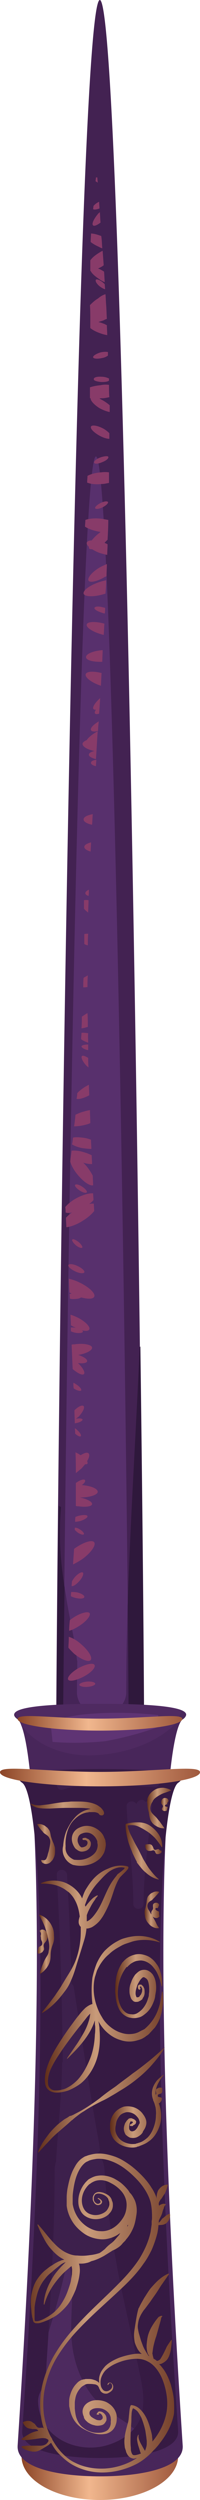 <?xml version="1.0" encoding="utf-8"?>
<!-- Generator: Adobe Illustrator 23.0.3, SVG Export Plug-In . SVG Version: 6.00 Build 0)  -->
<svg version="1.1" id="Layer_1" xmlns="http://www.w3.org/2000/svg" xmlns:xlink="http://www.w3.org/1999/xlink" x="0px" y="0px"
	 viewBox="0 0 56.7 708.7" style="enable-background:new 0 0 56.7 708.7;" xml:space="preserve">
<style type="text/css">
	.st0{fill:url(#SVGID_1_);}
	.st1{fill:#432252;}
	.st2{fill:#58306D;}
	.st3{fill:#2F183C;}
	.st4{fill:#452457;}
	.st5{fill:#4F2A61;}
	.st6{fill:#3D204C;}
	.st7{fill:#5F3474;}
	.st8{fill:#4D2A5F;}
	.st9{fill:#48265A;}
	.st10{fill:#361A43;}
	.st11{fill:#883B69;}
	.st12{fill:url(#SVGID_2_);}
	.st13{fill:url(#SVGID_3_);}
	.st14{fill:url(#SVGID_4_);}
	.st15{fill:url(#SVGID_5_);}
	.st16{fill:url(#SVGID_6_);}
	.st17{fill:url(#SVGID_7_);}
	.st18{fill:url(#SVGID_8_);}
	.st19{fill:url(#SVGID_9_);}
	.st20{fill:url(#SVGID_10_);}
	.st21{fill:url(#SVGID_11_);}
	.st22{fill:url(#SVGID_12_);}
	.st23{fill:url(#SVGID_13_);}
	.st24{fill:url(#SVGID_14_);}
	.st25{fill:url(#SVGID_15_);}
	.st26{fill:url(#SVGID_16_);}
	.st27{fill:url(#SVGID_17_);}
	.st28{fill:url(#SVGID_18_);}
	.st29{fill:url(#SVGID_19_);}
	.st30{fill:url(#SVGID_20_);}
</style>
<g>
	<g>
		<linearGradient id="SVGID_1_" gradientUnits="userSpaceOnUse" x1="6.186" y1="696.271" x2="50.507" y2="696.271">
			<stop  offset="0" style="stop-color:#8C4527"/>
			<stop  offset="0.43" style="stop-color:#F1B78E"/>
			<stop  offset="1" style="stop-color:#9F593D"/>
		</linearGradient>
		<ellipse class="st0" cx="28.3" cy="696.3" rx="22.2" ry="12.4"/>
		<g>
			<g>
				<g>
					<g>
						<path class="st1" d="M28.3,0c7.3,0,13.1,470.5,12.4,519.4C39.6,597,31.6,626,28.3,626c-3.3,0-11.3-29-12.4-106.7
							C15.3,470.5,21,0,28.3,0z"/>
						<path class="st2" d="M27.2,129.4c5.6,0,9.9,357,9.4,394.1c-0.9,58.9-6.9,80.9-9.4,80.9c-2.5,0-8.5-22-9.4-80.9
							C17.3,486.4,21.6,129.4,27.2,129.4z"/>
					</g>
					<g>
						<path class="st3" d="M17.3,427.2c-0.2,2.3-0.3,4.6-0.3,6.9c-0.1,6.6,0.8,13.1,1.9,19.6c0.5,3,1.1,6.1,1.7,9.1
							c0.3,1.4,0.5,2.8,0.7,4.3c0,0.2,0.3,1.8,0.3,1.8c0.1,0.5,0.1,1,0.2,1.5c0,0.1,0,0.3,0.1,0.4c0,3-0.1,6-0.1,8.9
							c0,3.6,3.2,6.5,7,6.5c3.8,0,7-3,7-6.5c0-32.6,2.4-65.2,3.8-97.8c0.1-0.1,0.1-0.1,0.2-0.2c0.7,53.9,1.1,99.1,1.1,123.1
							c-7.4-0.3-14.9,0.4-22.2,1.4c-0.9,0.1-1.8,0.3-2.7,0.4c0-16.8,0.2-45,0.6-79.8C16.7,426.9,17,427.1,17.3,427.2z"/>
						<path class="st4" d="M18.9,453.7c0.5,3,1.1,6.1,1.7,9.1c0.3,1.4,0.5,2.8,0.7,4.3c0,0.2,0.3,1.8,0.3,1.8c0.1,0.5,0.1,1,0.2,1.5
							c0,0.1,0,0.3,0.1,0.4c0,3-0.1,6-0.1,8.9c0,3.6,3.2,6.5,7,6.5c3.8,0,7-3,7-6.5c0-8.5,0.2-17,0.4-25.5c0.2,20.5,0.3,38,0.4,50.6
							c-6,0-12,0.7-18,1.5c-0.3,0-0.5,0.1-0.8,0.1c0-13.6,0.2-33.3,0.5-56.7C18.4,451,18.6,452.3,18.9,453.7z"/>
					</g>
				</g>
				<g>
					<g>
						<path class="st5" d="M5,487.4c-5.1-3.8,10.8-4.4,23.4-4.4c12.6,0,28.5,0.6,23.4,4.4c-4.6,3.3-9.6,58,0,205.9
							c0.4,6.6-12.4,8.6-23.4,8.6c-11,0-23.8-2.1-23.4-8.6C14.6,545.4,9.5,490.7,5,487.4z"/>
						<path class="st6" d="M6.3,505.3c-4.9-3.4,10.2-3.9,22.1-3.9c11.9,0,26.9,0.5,22.1,3.9c-4.3,3-9.1,51.8,0,183.7
							c0.4,5.9-11.7,7.7-22.1,7.7c-10.4,0-22.5-1.9-22.1-7.7C15.4,557.1,10.6,508.3,6.3,505.3z"/>
					</g>
					<g>
						<path class="st7" d="M22.9,486.1c7.3-0.8,14.7-0.7,22,0.1c-0.2,1.2-0.4,2.3-0.4,3.5c-4.8,1.7-9.7,3-14.7,3.9
							c-5,0.5-9.9,0.6-14.9,0.2c-0.2-2-0.4-4-0.7-5.9C17.1,487.2,20,486.5,22.9,486.1z"/>
						<path class="st7" d="M7.1,686.2c1.5-8.4,4.1-16.6,6.6-24.8c2.3-7.4,4.3-14.8,5.8-22.4c0,0.3,0.1,0.6,0.1,1
							c0.4,4.2,1,8.5,0.8,12.6c-0.2,5.4-0.6,10.5,0.7,15.8c1.1,4.8,3.8,10.3,7.7,13.5c2.5,2,5,3.6,7.6,5.3c0.2,0.2,0.5,0.4,0.7,0.6
							c3.7,2.9,5.1,3.9,9.2,5.5c-0.4,1.9-0.9,3.7-1.6,5.5c-0.2,0.4-0.5,0.9-0.7,1.3c-4.5,1.3-10.3,1.8-15.6,1.8
							c-8.4,0-17.9-1.2-21.7-4.7C6.6,693.6,6.7,689.9,7.1,686.2z"/>
						<path class="st8" d="M7.1,686.2c1.5-8.4,4.1-16.6,6.6-24.8c2.3-7.4,4.3-14.8,5.8-22.4c0,0.3,0.1,0.6,0.1,1
							c0.4,4.2,1,8.5,0.8,12.6c-0.2,5.4-0.6,10.5,0.7,15.8c1.1,4.8,3.8,10.3,7.7,13.5c2.5,2,5,3.6,7.6,5.3c0.2,0.2,0.5,0.4,0.7,0.6
							c3.7,2.9,5.1,3.9,9.2,5.5c-0.1,0.3-0.1,0.6-0.2,0.8c-4.4,1.9-11.4,2.6-17.7,2.6c-9,0-19.3-1.4-21.6-5.6
							C6.8,689.5,6.9,687.9,7.1,686.2z"/>
					</g>
					<g>
						<path class="st9" d="M28.3,702c11,0,23.8-2.1,23.4-8.6c-9.6-147.9-4.6-202.6,0-205.9c1.6-1.1,1.2-2-0.5-2.6
							c-0.1,1.6-0.8,3.2-2,4.3c-6.1,5.6-14.8,8.1-22.9,8.4c-7.5,0.3-16-2.4-20.4-8.8c4.3,9.7,8.1,66.5-0.9,204.5
							C4.6,699.9,17.4,702,28.3,702z M43.9,506.6c-4.3-0.2-8.6-0.5-12.9-0.6c-4.3-0.1-9-0.1-13.1,1.3c-1.8,0.6-2.5-2.2-0.8-2.8
							c4-1.4,8.5-1.5,12.7-1.5c0.4,0,0.8,0,1.2,0c0.2-0.1,0.5-0.1,0.8-0.1c0.5,0.1,1,0.1,1.5,0.2c0.4,0,0.9,0,1.3,0.1
							c3.3,0,6.7-0.5,10-0.3c1.7,0.1,1.8,2.4,0.5,2.8C45,506.2,44.6,506.6,43.9,506.6z M40.7,539.7c0,1.9-2.9,1.9-2.9,0
							c0-9.2-1.5-18.4-1.9-27.6c-0.1-1.3,1.6-1.9,2.5-1c0.1,0.1,0.2,0.2,0.3,0.3c0.3-1,1.7-1.7,2.4-0.7c0,0,0.1,0.1,0.1,0.1
							c0.9-0.3,2,0.1,1.9,1.3C42.2,521.3,40.7,530.4,40.7,539.7z M10.8,681c-0.1-1.9,0.8-3.7,2.1-4.9c0-2.1,0.2-4.2,0.3-6.3
							c0.4-6.1,0.8-12.2,1.1-18.3c0.7-12.2,1.2-24.3,1.2-36.5c0-0.8,0.2-1.6,0.4-2.3c0.5-9.2,1.6-18.4,1.7-27.6
							c0-0.3,0.1-0.5,0.2-0.7c-0.2-17.6-0.7-35.3-1.7-52.9c-0.1-1.9,2.8-1.9,2.9,0c0.6,10.3,1,20.6,1.3,30.9
							c0.3,0.2,0.5,0.4,0.6,0.9c2.2,14.1,4.3,28.2,6.8,42.2c0.2,1,0.4,2.1,0.5,3.1c0,0,0,0.1,0,0.1c0,0,0,0,0,0c0,0.1,0,0.3,0.1,0.4
							c0.1,0.5-0.2,0.9-0.6,1.2c1.1,1.3,1.8,2.9,1.9,4.7c0.3,4.7,0.8,9.3,1.4,14c0,0.1,0,0.3,0.1,0.7c0.1,0.8,0.2,1.5,0.3,2.3
							c0.2,1.3,0.4,2.5,0.6,3.8c0.4,2.5,0.9,5,1.3,7.5c1.9,9.9,4.3,19.7,6.3,29.5c0.8,3.8,1.5,7.6,0.6,11.4c-1.1,4.8-5.5,7.7-9.9,9
							C21.5,695.7,11.2,690.8,10.8,681z"/>
						<path class="st9" d="M4.4,486.1c0.2,0.5,0.4,0.9,0.7,1.4c0,0-0.1-0.1-0.1-0.1c-1-0.7-1.2-1.3-0.8-1.8
							C4.3,485.8,4.3,485.9,4.4,486.1z"/>
						<path class="st10" d="M6.3,689.1c-0.4,5.9,11.7,7.7,22.1,7.7c10.4,0,22.5-1.9,22.1-7.7c-9.1-131.9-4.3-180.7,0-183.7
							c4.9-3.4-10.2-3.9-22.1-3.9c-11.9,0-26.9,0.5-22.1,3.9C10.6,508.3,15.4,557.1,6.3,689.1z M43.9,506.6
							c-4.3-0.2-8.6-0.5-12.9-0.6c-4.3-0.1-9-0.1-13.1,1.3c-1.8,0.6-2.5-2.2-0.8-2.8c4-1.4,8.5-1.5,12.7-1.5c0.4,0,0.8,0,1.2,0
							c0.2-0.1,0.5-0.1,0.8-0.1c0.5,0.1,1,0.1,1.5,0.2c0.4,0,0.9,0,1.3,0.1c3.3,0,6.7-0.5,10-0.3c1.7,0.1,1.8,2.4,0.5,2.8
							C45,506.2,44.6,506.6,43.9,506.6z M40.7,539.7c0,1.9-2.9,1.9-2.9,0c0-9.2-1.5-18.4-1.9-27.6c-0.1-1.3,1.6-1.9,2.5-1
							c0.1,0.1,0.2,0.2,0.3,0.3c0.3-1,1.7-1.7,2.4-0.7c0,0,0.1,0.1,0.1,0.1c0.9-0.3,2,0.1,1.9,1.3C42.2,521.3,40.7,530.4,40.7,539.7
							z M10.8,681c-0.1-1.9,0.8-3.7,2.1-4.9c0-2.1,0.2-4.2,0.3-6.3c0.4-6.1,0.8-12.2,1.1-18.3c0.7-12.2,1.2-24.3,1.2-36.5
							c0-0.8,0.2-1.6,0.4-2.3c0.5-9.2,1.6-18.4,1.7-27.6c0-0.3,0.1-0.5,0.2-0.7c-0.2-17.6-0.7-35.3-1.7-52.9c-0.1-1.9,2.8-1.9,2.9,0
							c0.6,10.3,1,20.6,1.3,30.9c0.3,0.2,0.5,0.4,0.6,0.9c2.2,14.1,4.3,28.2,6.8,42.2c0.2,1,0.4,2.1,0.5,3.1c0,0,0,0.1,0,0.1
							c0,0,0,0,0,0c0,0.1,0,0.3,0.1,0.4c0.1,0.5-0.2,0.9-0.6,1.2c1.1,1.3,1.8,2.9,1.9,4.7c0.3,4.7,0.8,9.3,1.4,14
							c0,0.1,0,0.3,0.1,0.7c0.1,0.8,0.2,1.5,0.3,2.3c0.2,1.3,0.4,2.5,0.6,3.8c0.4,2.5,0.9,5,1.3,7.5c1.9,9.9,4.3,19.7,6.3,29.5
							c0.8,3.8,1.5,7.6,0.6,11.4c-1.1,4.8-5.5,7.7-9.9,9C21.5,695.7,11.2,690.8,10.8,681z"/>
					</g>
				</g>
			</g>
			<g>
				<path class="st11" d="M24.7,476.7c1.2-0.1,2.3,0.2,2.3,0.6c0,0.4-0.9,0.8-2.2,0.9c-1.2,0.1-2.3-0.2-2.3-0.6
					C22.5,477.2,23.5,476.8,24.7,476.7z"/>
				<path class="st11" d="M22.4,472.8c2.1-1.1,4.1-1.5,4.4-0.8c0.4,0.7-1,2.2-3.1,3.3c-2.1,1.1-4.1,1.5-4.4,0.8
					C19,475.4,20.4,473.9,22.4,472.8z"/>
				<path class="st11" d="M19.4,467.1c0-0.8,0.1-1.7,0.1-2.5c0-0.2,0-0.4,0-0.6c1,0.3,2.3,1,3.5,2.1c2.1,1.8,3.3,3.8,2.7,4.5
					c-0.6,0.7-2.8-0.2-4.8-1.9C20.3,468.1,19.8,467.6,19.4,467.1z"/>
				<path class="st11" d="M19.6,462.3c0-1,0.1-2,0.2-3c0.3-0.3,0.7-0.5,1.1-0.8c2-1.3,4.1-1.8,4.5-1.2c0.4,0.7-0.9,2.3-2.9,3.6
					C21.4,461.6,20.4,462.1,19.6,462.3z"/>
				<path class="st11" d="M21.5,453c-0.5-0.1-1-0.3-1.4-0.5c0-0.4,0-0.8,0.1-1.2c0.4,0,1,0,1.6,0.1c1.3,0.3,2.2,0.9,2.1,1.3
					C23.9,453.2,22.8,453.3,21.5,453z"/>
				<path class="st11" d="M20.3,449.6c0-0.4,0.1-0.9,0.1-1.3c0.2-0.4,0.5-0.8,0.8-1.2c0.9-1,1.9-1.6,2.3-1.3c0.3,0.3-0.1,1.4-1,2.4
					C21.6,449.2,20.7,449.8,20.3,449.6z"/>
				<path class="st11" d="M20.7,443.5c0.1-1.5,0.2-2.9,0.3-4.4c0,0,0.1-0.1,0.1-0.1c2.5-1.8,5-2.6,5.6-1.8c0.6,0.8-0.9,3-3.4,4.8
					C22.4,442.6,21.5,443.1,20.7,443.5z"/>
				<path class="st11" d="M22.1,434.5c-0.4-0.3-0.7-0.6-0.9-0.8c0-0.2,0-0.4,0-0.6c0.3-0.1,0.9,0.1,1.5,0.5c0.8,0.5,1.2,1.1,1.1,1.3
					C23.6,435.2,22.9,435,22.1,434.5z"/>
				<path class="st11" d="M21.3,431.4c0-0.5,0-0.9,0.1-1.4c0.3-0.1,0.6-0.2,0.9-0.3c1.3-0.3,2.4-0.3,2.5,0.1c0.1,0.4-0.8,1-2.1,1.4
					C22.2,431.3,21.7,431.4,21.3,431.4z"/>
				<path class="st11" d="M21.5,426.9c0-0.8,0-1.6,0-2.5c0.4,0,0.7,0.1,1.1,0.1c2,0.4,3.6,1.2,3.5,1.9c-0.1,0.7-1.9,0.9-3.9,0.6
					C21.9,427,21.7,427,21.5,426.9z"/>
				<path class="st11" d="M22.2,424.5c-0.2,0-0.5,0-0.7,0c0-1.4,0-2.8,0-4.1c0.1-0.1,0.2-0.1,0.3-0.2c1-0.7,2.1-1,2.3-0.6
					c0.2,0.3-0.2,0.9-0.9,1.4c2.6,0.2,4.5,1,4.5,1.9C27.7,423.8,25.2,424.6,22.2,424.5z"/>
				<path class="st11" d="M21.5,417.6c0-2,0-3.9-0.1-5.9c0.3,0.2,0.7,0.3,1.1,0.6c0.1,0.1,0.3,0.2,0.4,0.2c1-0.6,1.8-0.9,2.2-0.5
					c0.4,0.3,0.2,1.2-0.4,2.2c0.1,0.3,0.2,0.5,0.1,0.7c-0.1,0.2-0.3,0.2-0.7,0.2c-0.3,0.4-0.6,0.7-0.9,1.1
					C22.6,416.7,22,417.2,21.5,417.6z"/>
				<path class="st11" d="M21.3,406.4C21.3,406.4,21.3,406.4,21.3,406.4c0-0.5,0-1-0.1-1.5c0.3,0.1,0.5,0.3,0.8,0.6
					c0.7,0.6,1.1,1.4,0.9,1.6C22.8,407.4,22,407.1,21.3,406.4z"/>
				<path class="st11" d="M21.5,402.2c1-0.2,1.8-0.1,1.9,0.2c0.1,0.3-0.7,0.8-1.7,1c-0.2,0-0.4,0.1-0.5,0.1c0-1.2-0.1-2.5-0.1-3.7
					c1.1-1.1,2.2-1.6,2.6-1.2c0.4,0.4-0.2,1.7-1.4,3C22,401.8,21.8,402,21.5,402.2z"/>
				<path class="st11" d="M20.9,393.6C20.9,393.6,20.8,393.5,20.9,393.6c-0.1-0.6-0.1-1.1-0.1-1.6c0.3,0.1,0.6,0.3,0.9,0.5
					c0.9,0.6,1.5,1.3,1.3,1.7C22.7,394.4,21.8,394.2,20.9,393.6z"/>
				<path class="st11" d="M20.6,388.1c-0.1-2.3-0.2-4.6-0.3-6.9c0.3-0.1,0.5-0.1,0.8-0.1c2.6-0.4,4.9,0.1,5,0.9
					c0.1,0.8-1.6,1.7-3.9,2.1c1.5,0.5,2.6,1.2,2.5,1.8c-0.1,0.5-1.2,0.7-2.6,0.5c1.4,1.3,2.1,2.7,1.7,3.1
					C23.4,390,22,389.3,20.6,388.1z"/>
				<path class="st11" d="M23.5,377.5c-0.1,0.4-1.1,0.5-2.2,0.3c-0.4-0.1-0.8-0.2-1.2-0.4c0-0.4,0-0.7,0-1.1c0.4,0,0.8,0,1.4,0.1
					c-0.2-0.1-0.4-0.2-0.7-0.3c-0.2-0.1-0.5-0.3-0.7-0.4c0-1-0.1-2-0.1-3c0.7,0.2,1.4,0.5,2.2,0.9c2.1,1.1,3.5,2.6,3.1,3.3
					c-0.2,0.4-1,0.5-2.1,0.2C23.4,377.2,23.5,377.3,23.5,377.5z"/>
				<path class="st11" d="M21.7,368.2c-0.8,0.1-1.5,0.1-1.9-0.1c0-0.4,0-0.8-0.1-1.2c0.2-0.1,0.4-0.2,0.6-0.2
					c-0.2-0.1-0.4-0.2-0.6-0.3c-0.1-1.3-0.1-2.6-0.2-3.9c0.9,0.2,1.9,0.5,2.9,1c2.8,1.3,4.8,3.2,4.3,4.1c-0.3,0.7-1.8,0.7-3.7,0.2
					C22.7,368,22.2,368.2,21.7,368.2z"/>
				<path class="st11" d="M23.9,360.7c-0.2,0.4-1.4,0.3-2.6-0.3c-1.3-0.6-2.1-1.4-1.9-1.8c0.2-0.4,1.4-0.3,2.6,0.3
					C23.3,359.5,24.1,360.3,23.9,360.7z"/>
				<path class="st11" d="M21.5,353c-0.8-0.7-1.2-1.4-1-1.6c0.2-0.3,1,0.1,1.8,0.7c0.8,0.7,1.2,1.4,1,1.6
					C23,353.9,22.2,353.6,21.5,353z"/>
				<path class="st11" d="M18.8,347.9c0-0.9-0.1-1.8-0.1-2.7c0.5-0.5,1-1,1.7-1.5c-0.8,0.2-1.4,0.2-1.8,0c0-0.5,0-1-0.1-1.5
					c0.6-0.8,1.8-1.8,3.3-2.6c1.9-1,3.6-1.4,4.6-1.3c0,0.6,0.1,1.2,0.1,1.9c-0.3,0.4-0.7,0.7-1.2,1.1c0.5-0.1,0.9-0.1,1.3-0.1
					c0,0.7,0.1,1.4,0.1,2.1c-0.7,0.9-1.8,1.9-3.3,2.8C21.7,347.2,19.9,347.8,18.8,347.9z"/>
				<path class="st11" d="M22.6,337.5c-0.9-0.6-1.5-1.3-1.3-1.6c0.2-0.3,1.1-0.1,2,0.5c0.9,0.6,1.5,1.3,1.3,1.6
					C24.4,338.3,23.5,338.1,22.6,337.5z"/>
				<path class="st11" d="M20.3,326.2c0.9-0.1,2.2,0,3.7,0.5c0.7,0.2,1.4,0.5,2,0.8c0,0.8,0.1,1.7,0.1,2.5c-0.7,0-1.6-0.1-2.5-0.4
					c0.4,0.4,0.7,0.7,1.1,1.2c0.7,0.9,1.2,1.7,1.6,2.5c0,0.9,0.1,1.8,0.1,2.7c-0.8,0.3-2.7-0.9-4.4-3c-1.1-1.3-1.8-2.7-2.1-3.7
					C20,328.2,20.2,327.2,20.3,326.2z"/>
				<path class="st11" d="M20.7,322.5c0.8-0.2,2.1-0.1,3.4,0.1c0.6,0.1,1.2,0.3,1.7,0.5c0,0.9,0.1,1.7,0.1,2.6
					c-0.7,0-1.5-0.1-2.4-0.2c-1.2-0.2-2.3-0.6-3.1-1.1C20.6,323.8,20.6,323.2,20.7,322.5z"/>
				<path class="st11" d="M21.4,316c0.7-0.3,1.5-0.7,2.4-0.9c0.6-0.2,1.1-0.3,1.7-0.4c0,1.2,0.1,2.5,0.1,3.7
					c-0.3,0.1-0.5,0.2-0.8,0.3c-1.4,0.4-2.7,0.6-3.8,0.6C21.2,318.1,21.3,317.1,21.4,316z"/>
				<path class="st11" d="M21.9,309.9c0.5-0.6,1.3-1.2,2.2-1.8c0.4-0.2,0.7-0.4,1.1-0.6c0,1,0.1,2,0.1,3c-1.5,0.8-2.9,1.2-3.6,1
					C21.8,311,21.9,310.5,21.9,309.9z"/>
				<path class="st11" d="M23.2,299.4c0.3-0.3,1,0,1.8,0.5c0,0.9,0,1.8,0.1,2.7c-0.2-0.1-0.3-0.3-0.5-0.4
					C23.5,301.1,22.9,299.8,23.2,299.4z"/>
				<path class="st11" d="M25,296.1c0,0.5,0,1.1,0,1.6c-1.1-0.2-1.9-0.7-1.9-1.1C23.2,296.3,24,296.1,25,296.1z"/>
				<path class="st11" d="M25,295.6c-0.8-0.3-1.5-0.6-2-1c0-0.6,0.1-1.2,0.1-1.8c0.5-0.1,1.1,0,1.9,0.1
					C24.9,293.9,25,294.7,25,295.6z"/>
				<path class="st11" d="M24.9,291.1c-0.7,0.2-1.3,0.4-1.8,0.4c0.1-1.1,0.1-2.2,0.1-3.3c0.5-0.3,1-0.7,1.6-1
					C24.9,288.5,24.9,289.8,24.9,291.1z"/>
				<path class="st11" d="M24.8,279.8c-0.5,0.1-0.9,0.1-1.2,0.1c0-0.9,0-1.8,0.1-2.7c0.3-0.2,0.7-0.4,1.2-0.7
					C24.8,277.6,24.8,278.7,24.8,279.8z"/>
				<path class="st11" d="M24.9,268c-0.4-0.1-0.7-0.2-1-0.4c0-0.9,0-1.9,0-2.8c0.3-0.1,0.7-0.1,1.1-0.1
					C24.9,265.8,24.9,266.9,24.9,268z"/>
				<path class="st11" d="M25.1,255.2c0,1.2-0.1,2.3-0.1,3.5c-0.5-0.4-0.9-0.7-1.2-1.1c0-0.8,0-1.6,0-2.4
					C24.2,255.1,24.6,255.1,25.1,255.2z"/>
				<path class="st11" d="M25.2,252.2c0,0.6,0,1.2-0.1,1.8c-0.5-0.2-0.9-0.4-0.9-0.8C24.2,252.8,24.6,252.5,25.2,252.2z"/>
				<path class="st11" d="M25.8,238.8c0,0.9-0.1,1.7-0.1,2.6c-1.1-0.3-1.8-0.8-1.8-1.3C23.9,239.5,24.7,239.1,25.8,238.8z"/>
				<path class="st11" d="M26.3,230.8c-0.1,1-0.1,2-0.2,3c-1.5-0.3-2.4-0.9-2.4-1.5C23.7,231.6,24.7,231.1,26.3,230.8z"/>
				<path class="st11" d="M25.8,216.2c0-0.4,0.6-0.7,1.5-0.8c0,0.6-0.1,1.2-0.1,1.8C26.3,217,25.7,216.6,25.8,216.2z"/>
				<path class="st11" d="M23.4,210.8c0.1-0.4,0.5-0.7,1.2-1c0.4-0.7,1.6-1.7,3.1-2.5c-0.2,2.6-0.3,5.3-0.5,7.9
					c-1.2-0.3-2.1-0.8-2-1.3c0-0.4,0.6-0.8,1.6-1C24.7,212.5,23.3,211.6,23.4,210.8z"/>
				<path class="st11" d="M27.8,207.2c-1,0.3-1.8,0.2-2-0.2c-0.3-0.6,0.7-1.6,2.2-2.5C27.9,205.4,27.8,206.3,27.8,207.2z"/>
				<path class="st11" d="M28.4,197.9c-0.1,1.5-0.2,2.9-0.3,4.4c-0.6,0.2-1,0.2-1.2-0.1c-0.1-0.2,0-0.6,0.3-1c-0.3,0-0.5,0-0.7-0.2
					C26.1,200.6,26.9,199.2,28.4,197.9z"/>
				<path class="st11" d="M28.6,194.4c-2.7-0.9-4.6-2.4-4.3-3.3c0.3-0.8,2.2-0.9,4.5-0.3C28.7,192,28.7,193.2,28.6,194.4z"/>
				<path class="st11" d="M29.1,184.3C29.1,184.3,29.2,184.3,29.1,184.3c0,1.1-0.1,2.2-0.1,3.3c-2.5,0.1-4.6-0.4-4.6-1.3
					C24.3,185.4,26.4,184.5,29.1,184.3z"/>
				<path class="st11" d="M29.4,180c-0.2-0.1-0.5-0.1-0.7-0.2c-2.5-0.7-4.4-2-4.1-2.8c0.2-0.8,2.5-0.9,5-0.2
					C29.5,177.9,29.5,179,29.4,180z"/>
				<path class="st11" d="M29.3,172.2c0.2,0,0.3,0.1,0.5,0.1c0,0.5,0,1.1-0.1,1.6c-0.3,0-0.5-0.1-0.8-0.2c-1.3-0.4-2.3-1-2.1-1.4
					C26.9,171.9,28,171.8,29.3,172.2z"/>
				<path class="st11" d="M28.5,164.9c0.6-0.2,1.1-0.3,1.6-0.4c0,1.3-0.1,2.5-0.2,3.8c-0.1,0-0.3,0.1-0.4,0.1
					c-2.9,0.9-5.5,0.8-5.8-0.1C23.5,167.3,25.6,165.8,28.5,164.9z"/>
				<path class="st11" d="M30.3,159.9c0,1.1-0.1,2.3-0.1,3.4c-0.1,0.1-0.2,0.2-0.4,0.2c-2.1,1.3-4.3,1.8-4.7,1.1
					c-0.4-0.7,0.9-2.4,3.1-3.7C28.9,160.5,29.6,160.2,30.3,159.9z"/>
				<path class="st11" d="M26,153.2c0.5-0.6,1.1-1.3,1.9-1.9c0.2-0.2,0.4-0.3,0.6-0.5c-1.9-0.3-3.5-0.9-4.4-1.5
					c0-0.6,0.1-1.2,0.1-1.9c1-0.4,2.9-0.6,4.9-0.3c0.5,0.1,1.1,0.2,1.6,0.3c0,1.9-0.1,3.7-0.2,5.6c-0.2,0.2-0.4,0.4-0.6,0.6
					c-0.1,0.1-0.2,0.2-0.3,0.3c0.3,0.1,0.6,0.2,0.9,0.4c0,1-0.1,2-0.1,3c-0.6-0.1-1.3-0.3-2-0.5c-0.9-0.3-1.6-0.7-2.3-1.1
					c-0.4,0-0.6,0-0.8-0.2c-0.1-0.1-0.1-0.3-0.1-0.5c-0.5-0.4-0.7-0.9-0.6-1.2C24.8,153.4,25.3,153.2,26,153.2z"/>
				<path class="st11" d="M30.6,142.3c0.2,0.3-0.5,1-1.5,1.5c-1,0.5-1.9,0.6-2.1,0.3c-0.2-0.3,0.5-1,1.5-1.5
					C29.5,142.1,30.4,142,30.6,142.3z"/>
				<path class="st11" d="M30.9,133.9c0,1,0,2,0,3c-0.6,0.1-1.3,0.3-2,0.3c-1.8,0.2-3.3,0-4.2-0.4c0-0.6,0.1-1.3,0.1-1.9
					c0.9-0.5,2.3-0.9,3.9-1C29.4,133.8,30.2,133.8,30.9,133.9z"/>
				<path class="st11" d="M30.7,129.5c0.2,0.4-0.6,1.1-1.7,1.5c-1.1,0.5-2.1,0.6-2.3,0.2c-0.2-0.4,0.6-1.1,1.7-1.5
					C29.5,129.3,30.6,129.2,30.7,129.5z"/>
				<path class="st11" d="M31,122.8c0,0.5,0,1.1,0,1.6c-0.7,0-1.7-0.3-2.8-0.9c-1.6-0.9-2.7-2-2.4-2.6c0.3-0.5,1.8-0.3,3.5,0.6
					C30,121.9,30.6,122.4,31,122.8z"/>
				<path class="st11" d="M30.9,109.1c0,1.2,0,2.3,0.1,3.5c-0.6,0.1-1.3,0.3-2,0.3c-0.3,0-0.6,0-0.8,0.1c0.4,0.2,0.8,0.4,1.3,0.7
					c0.6,0.4,1.2,0.8,1.6,1.2c0,0.6,0,1.3,0,1.9c-0.7-0.1-1.8-0.5-2.9-1.1c-1.6-1-2.6-2.2-2.5-2.8c-0.1,0-0.1,0-0.2,0
					c0-0.4,0-0.8,0-1.2c0-0.6,0-1.3,0-1.9c0.9-0.3,1.9-0.5,3-0.6C29.4,109,30.1,109,30.9,109.1z"/>
				<path class="st11" d="M28.8,106.8c0.9,0,1.7,0.3,2.1,0.5c0,0.2,0,0.4,0,0.6c-0.3,0.3-1.2,0.4-2.1,0.4c-1.3-0.1-2.3-0.4-2.2-0.8
					C26.5,107,27.5,106.7,28.8,106.8z"/>
				<path class="st11" d="M30.6,99.8c0,0.3,0,0.6,0,1c-0.4,0.3-1,0.6-1.7,0.7c-1.3,0.3-2.4,0.2-2.5-0.2c-0.1-0.4,0.8-1,2.1-1.4
					C29.4,99.7,30.1,99.7,30.6,99.8z"/>
				<path class="st11" d="M29.9,83.4c0.1,1,0.1,2.1,0.2,3.1c0.1,1.3,0.1,2.6,0.2,3.9c-0.3,0.1-0.6,0.2-0.9,0.4
					c-0.5,0.2-1,0.3-1.5,0.5c0.4,0.1,0.9,0.2,1.3,0.4c0.4,0.1,0.7,0.3,1.1,0.5c0,0.9,0.1,1.9,0.1,2.8c-0.7-0.1-1.4-0.3-2.2-0.6
					c-1.1-0.4-2-0.9-2.6-1.4c0-0.7,0-1.5,0-2.2c0-1.4,0-2.9-0.1-4.3c0.6-0.6,1.3-1.3,2.3-1.9C28.5,84,29.2,83.6,29.9,83.4z"/>
				<path class="st11" d="M28.3,81.2c-0.9-0.7-1.4-1.6-1.1-1.9c0.2-0.3,1.2,0.1,2,0.8c0.2,0.2,0.4,0.3,0.5,0.5c0,0.5,0.1,1,0.1,1.4
					C29.4,81.9,28.8,81.6,28.3,81.2z"/>
				<path class="st11" d="M27.7,71.9c0.5-0.3,0.9-0.6,1.4-0.8c0.1,1.4,0.2,2.7,0.3,4.1c-0.5,0.4-1.1,0.7-1.6,0.9
					c0.5,0.2,1.1,0.5,1.7,0.9c0,0,0,0,0,0c0.1,1,0.1,2,0.2,3c-0.5-0.2-1.1-0.5-1.6-0.9c-1.2-0.8-2.1-1.6-2.4-2.3c-0.1,0-0.1,0-0.1,0
					c0-1,0-2,0-3C26.1,73.1,26.8,72.5,27.7,71.9z"/>
				<path class="st11" d="M29,70.4c-0.3-0.1-0.6-0.2-0.9-0.4c-0.9-0.4-1.8-0.9-2.4-1.4c0-0.8,0.1-1.6,0.1-2.4c0.8,0,1.8,0.3,2.9,0.7
					C28.9,68.1,28.9,69.3,29,70.4z"/>
				<path class="st11" d="M28.3,60.1c0.1,1,0.1,2,0.2,3c-0.9,0.7-1.8,1.1-2.1,0.8c-0.5-0.4,0.2-1.9,1.5-3.4
					C28,60.4,28.2,60.3,28.3,60.1z"/>
				<path class="st11" d="M28.2,59.1c-0.8,0.3-1.5,0.4-1.8,0.2c0-0.3,0.1-0.6,0.1-0.9c0.3-0.4,0.9-0.9,1.6-1.2
					C28.1,57.8,28.2,58.5,28.2,59.1z"/>
				<path class="st11" d="M27.1,51.4c0-0.4,0.1-0.8,0.1-1.1c0.1,0,0.3,0,0.4,0c0,0.5,0.1,1,0.1,1.5C27.5,51.6,27.3,51.5,27.1,51.4z"
					/>
			</g>
		</g>
		<linearGradient id="SVGID_2_" gradientUnits="userSpaceOnUse" x1="0" y1="503.844" x2="56.693" y2="503.844">
			<stop  offset="0" style="stop-color:#8C4527"/>
			<stop  offset="0.43" style="stop-color:#F1B78E"/>
			<stop  offset="1" style="stop-color:#9F593D"/>
		</linearGradient>
		<path class="st12" d="M56.7,502.4c0,2.2-12.7,4-28.3,4S0,504.6,0,502.4s12.7-0.1,28.3-0.1S56.7,500.2,56.7,502.4z"/>
		<linearGradient id="SVGID_3_" gradientUnits="userSpaceOnUse" x1="5.03" y1="488.549" x2="51.663" y2="488.549">
			<stop  offset="0" style="stop-color:#8C4527"/>
			<stop  offset="0.43" style="stop-color:#F1B78E"/>
			<stop  offset="1" style="stop-color:#9F593D"/>
		</linearGradient>
		<path class="st13" d="M51.7,487.3c0,1.8-10.4,3.3-23.3,3.3S5,489.1,5,487.3c0-1.8,10.4-0.1,23.3-0.1S51.7,485.5,51.7,487.3z"/>
	</g>
	<g>
		<linearGradient id="SVGID_4_" gradientUnits="userSpaceOnUse" x1="27.808" y1="623.606" x2="27.81" y2="623.606">
			<stop  offset="0" style="stop-color:#612E1A"/>
			<stop  offset="0.43" style="stop-color:#C99B7A"/>
			<stop  offset="1" style="stop-color:#75412C"/>
		</linearGradient>
		<path class="st14" d="M27.8,623.6C27.8,623.6,27.8,623.6,27.8,623.6L27.8,623.6z"/>
		<linearGradient id="SVGID_5_" gradientUnits="userSpaceOnUse" x1="6.045" y1="656.125" x2="49.361" y2="656.125">
			<stop  offset="0" style="stop-color:#612E1A"/>
			<stop  offset="0.43" style="stop-color:#C99B7A"/>
			<stop  offset="1" style="stop-color:#75412C"/>
		</linearGradient>
		<path class="st15" d="M49.3,680.4c-0.1-1.5-0.5-3-0.9-4.5c-0.5-1.5-1.1-2.9-2-4.2c-0.4-0.5-0.8-1.1-1.3-1.5c0.3,0,0.7-0.1,1-0.3
			c0.4-0.2,0.8-0.5,1.1-0.8c0.3-0.3,0.5-0.7,0.7-1.1c0.3-0.8,0.5-1.5,0.6-2.3c0.1-0.8,0.2-1.5,0.2-2.3c0,0,0-0.1,0-0.1
			c0,0-0.1,0-0.1,0c-0.5,0.6-0.9,1.3-1.3,1.9c-0.3,0.7-0.6,1.3-0.9,1.9c-0.3,0.6-0.6,1.1-0.9,1.6c-0.2,0.3-0.6,0.5-1,0.6
			c-0.3-0.3-0.7-0.5-1-0.7c0-0.1,0-0.1,0-0.2c-0.1-0.2-0.1-0.4-0.2-0.7c0-0.2-0.1-0.5-0.2-0.7l0.1,0.2c0.1-0.8,0.2-1.7,0.4-2.5
			c0.2-0.8,0.4-1.6,0.7-2.4l0.7-2.5c0.2-0.8,0.5-1.7,0.7-2.6l-0.1,0.1c0,0,0.1-0.1,0.1-0.2c0-0.1,0.1-0.1,0.1-0.2
			c0.1-0.1,0.1-0.2,0.2-0.2l0,0c0,0,0,0,0-0.1c0-0.1,0-0.1-0.1-0.1c-0.2,0-0.3,0-0.5,0.1c-0.1,0-0.1,0.1-0.2,0.1
			c-0.1,0-0.1,0.1-0.2,0.1l-0.1,0.1c-0.6,0.7-1.1,1.4-1.6,2.2c-0.5,0.8-0.9,1.6-1.2,2.5c-0.3,0.9-0.4,1.8-0.5,2.8
			c-0.1,0.9,0,1.9,0.3,2.8l0.1,0.2c0.1,0.2,0.2,0.3,0.3,0.5c-0.1,0-0.1,0-0.2-0.1c-0.6-0.9-1.1-1.7-1.5-2.6
			c-0.2-0.5-0.4-1.1-0.6-1.6l-0.5-1.7c-0.2-0.6-0.3-1.2-0.4-1.8c-0.1-0.6,0-1.2,0.1-1.8c0.2-1.2,0.8-2.3,1.5-3.3l-0.1,0.1
			c0.7-0.8,1.3-1.7,2-2.6c0.6-0.9,1.2-1.7,1.8-2.6c0.6-0.9,1.1-1.8,1.7-2.6c0.6-0.9,1.2-1.7,1.8-2.6c0,0,0-0.1,0-0.1
			c0-0.1-0.1-0.1-0.1-0.1c-1,0.4-2,1.1-2.8,1.8c-0.8,0.7-1.6,1.6-2.3,2.4c-0.7,0.9-1.2,1.8-1.8,2.7c-0.5,0.9-1.1,1.9-1.5,2.8
			l-0.1,0.1c-0.4,1.3-0.6,2.6-0.8,3.8l-0.3,1.9c-0.1,0.6-0.2,1.3-0.2,2c0,0.7,0.1,1.4,0.2,2c0.2,0.7,0.5,1.3,0.8,1.9
			c0.3,0.5,0.7,1,1.2,1.4c-0.7-0.1-1.4-0.1-2.1,0c-1.5,0.2-3,0.6-4.4,1.1c-1.4,0.6-2.8,1.3-3.9,2.4c-0.5,0.6-1,1.2-1.3,1.9
			c-0.3,0.7-0.5,1.5-0.4,2.3c0,0.2,0,0.4,0.1,0.6c-0.1-0.1-0.2-0.2-0.3-0.3c-0.2-0.2-0.5-0.3-0.8-0.5c-0.6-0.2-1.1-0.4-1.8-0.4
			c-0.3,0-0.6,0-1,0c-0.1,0-0.3,0.1-0.5,0.1c-0.2,0-0.3,0.1-0.5,0.1c-0.6,0.2-1.2,0.6-1.6,1.1c-0.9,0.9-1.5,2.1-1.8,3.2
			c-0.2,0.6-0.3,1.2-0.3,1.8l0,0.2l0,0.2c0,0.1,0,0.3,0,0.5c0,0.3,0,0.6,0.1,0.9c0.2,1.2,0.6,2.4,1.2,3.4c0.6,1,1.5,1.9,2.5,2.5
			c1,0.6,2.1,1.1,3.2,1.4c1.1,0.3,2.3,0.4,3.6,0.1c0.6-0.2,1.2-0.5,1.7-1c0.5-0.5,0.8-1.1,1-1.8c0.2-0.6,0.2-1.3,0.2-1.9
			c0-0.7-0.2-1.3-0.5-1.9c-0.3-0.6-0.8-1.2-1.3-1.6c-0.5-0.4-1.1-0.8-1.8-1c-0.6-0.2-1.3-0.3-2-0.3c-0.7,0-1.4,0.1-2,0.4
			c-0.7,0.3-1.4,0.8-1.8,1.6c-0.2,0.4-0.3,0.8-0.3,1.2c0,0.4,0.1,0.8,0.2,1.1c0.1,0.2,0.1,0.3,0.2,0.5l0,0.1l0,0l0,0.1
			c0,0.1,0.1,0.1,0.1,0.2c0.1,0.1,0.1,0.2,0.2,0.3c0.2,0.3,0.5,0.5,0.8,0.8c0.6,0.4,1.2,0.7,1.8,0.8c0.6,0.2,1.3,0.2,2.1,0
			c0.4-0.1,0.7-0.3,1-0.7c0.1-0.2,0.2-0.3,0.3-0.5c0.1-0.2,0.1-0.3,0.1-0.6c0-0.4-0.1-0.8-0.3-1.1c-0.2-0.3-0.4-0.5-0.7-0.7
			c-0.3-0.2-0.6-0.3-1-0.3c-0.2,0-0.4,0.1-0.5,0.3c-0.1,0.1-0.2,0.3-0.3,0.4l0,0c0,0,0,0,0,0c0,0.1,0,0.2,0.1,0.2c0.1,0,0.2,0,0.3,0
			c0.1,0,0.2,0,0.2,0l0,0c0,0,0.1,0,0.1-0.1c0,0,0-0.1,0-0.1c-0.1,0-0.2-0.1-0.2-0.1c0.3-0.2,0.6,0,0.8,0.2c0.3,0.3,0.5,0.8,0.4,1.1
			c0,0.1-0.1,0.2-0.1,0.2c0,0.1-0.1,0.1-0.2,0.2c-0.1,0.1-0.3,0.2-0.4,0.2c-0.4,0-0.8,0-1.2-0.2c-0.4-0.2-0.8-0.4-1.2-0.7
			c-0.2-0.1-0.3-0.3-0.4-0.4c0,0,0-0.1-0.1-0.1c0,0,0,0,0,0l0,0l0,0c0,0,0,0,0,0l0,0c0-0.1-0.1-0.2-0.1-0.3c-0.1-0.4,0-0.7,0.1-0.9
			c0.1-0.2,0.4-0.4,0.8-0.6c0.7-0.3,1.7-0.3,2.6-0.1c0.9,0.3,1.6,0.8,2.1,1.5c0.2,0.4,0.4,0.8,0.4,1.3c0,0.2,0.1,0.5,0,0.7l0,0.2
			l0,0.2c0,0.1,0,0.2,0,0.4c-0.1,0.5-0.2,0.9-0.5,1.3c-0.2,0.4-0.6,0.7-1.1,0.9c-0.9,0.4-2,0.4-3.1,0.3c-1.1-0.2-2.1-0.6-3-1.3
			c-0.9-0.6-1.5-1.5-1.9-2.5c-0.4-1-0.5-2-0.6-3c0-0.3,0-0.5,0-0.8l0-0.4l0-0.2l0-0.2c0-0.5,0.1-1,0.2-1.5c0.2-1,0.7-1.9,1.3-2.6
			c0.3-0.4,0.7-0.7,1.1-0.9c0.1-0.1,0.2-0.1,0.3-0.2c0.1,0,0.2-0.1,0.3-0.1c0.2-0.1,0.4-0.1,0.7-0.1c0.5,0,1,0,1.6,0.1
			c0.3,0,0.5,0.1,0.7,0.2c0.2,0.1,0.4,0.2,0.5,0.5c0,0,0.1,0.1,0.1,0.1c0,0,0,0,0,0c0.1,0.4,0.3,0.7,0.5,1.1c0.2,0.3,0.6,0.6,1,0.7
			c0.4,0.1,0.9,0.1,1.2-0.1c0.4-0.2,0.7-0.4,1-0.7c0.3-0.3,0.4-0.7,0.4-1.1c0-0.4-0.2-0.8-0.6-1.1c-0.2-0.1-0.5-0.1-0.7,0
			c-0.2,0.1-0.3,0.3-0.3,0.5l0,0c0,0,0,0.1,0.1,0.1c0,0,0.1,0,0.1-0.1c0.1-0.2,0.2-0.3,0.3-0.4c0.1-0.1,0.3-0.1,0.4,0
			c0.3,0.2,0.4,0.5,0.4,0.8c0,0.3-0.1,0.6-0.4,0.9c-0.2,0.2-0.5,0.4-0.8,0.5c-0.3,0.1-0.6,0.1-0.9,0c-0.3-0.1-0.5-0.3-0.7-0.6
			c-0.4-0.5-0.5-1.2-0.5-1.9c0-0.7,0.2-1.4,0.5-2c0.3-0.6,0.7-1.2,1.2-1.6c1-0.9,2.3-1.6,3.7-2.1c1.3-0.5,2.8-0.8,4.2-0.9
			c1.4-0.1,2.7,0.1,3.9,0.8c1.2,0.6,2.2,1.7,2.9,2.8c0.8,1.2,1.3,2.5,1.7,3.8c0.8,2.7,1.1,5.6,0.5,8.3c-0.6,2.7-1.9,5.3-3.7,7.5
			c-0.1,0.1-0.2,0.2-0.2,0.3c0,0,0,0,0,0c0-0.2,0-0.4,0-0.6c0-0.4-0.1-0.7-0.1-1.1c-0.1-0.7-0.3-1.4-0.5-2.1c-0.4-1.4-0.9-2.8-1.7-4
			c-0.4-0.6-0.9-1.2-1.5-1.7c-0.6-0.5-1.3-0.8-2.1-0.9l0,0c-0.1,0-0.3,0.1-0.3,0.2c-0.3,0.8-0.3,1.6-0.4,2.4
			c-0.1,0.8-0.1,1.6-0.3,2.3c-0.4,1.5-0.9,3.1-1,4.7c-0.1,0.8,0,1.7,0.1,2.5l0.1,0.3l0.1,0.3c0.1,0.2,0.1,0.4,0.2,0.7
			c0.2,0.4,0.4,0.9,0.9,1.3c0.2,0.2,0.5,0.3,0.8,0.4c0.3,0.1,0.6,0.1,0.8,0c0.2,0,0.3-0.1,0.5-0.1c-0.4,0.3-0.8,0.5-1.3,0.8
			c-2.5,1.3-5.3,2.1-8.1,2.2c-2.8,0.1-5.7-0.4-8.2-1.7c-1.3-0.6-2.4-1.5-3.4-2.5c-1-1-1.9-2.2-2.6-3.4c-0.1-0.2-0.3-0.4-0.4-0.7
			c0-0.1,0-0.2-0.1-0.2c-0.1-0.3-0.3-0.5-0.4-0.7c0,0,0,0,0,0c-1-2-1.6-4.2-1.9-6.5c-0.3-2.9-0.1-5.8,0.7-8.6c0.7-2.8,1.9-5.5,3.5-8
			c1.6-2.5,3.4-4.8,5.4-6.9c4-4.3,8.5-8.1,12.8-12.2c2.1-2,4.2-4.2,5.9-6.7c0.9-1.2,1.6-2.5,2.3-3.9c0.6-1.4,1.1-2.8,1.5-4.3
			c0.2-0.7,0.3-1.5,0.4-2.3l0-0.4c0,0,0.1,0,0.1,0c0.5-0.1,1.1,0,1.7-0.3c0.3-0.1,0.5-0.3,0.7-0.5c0.2-0.2,0.3-0.4,0.5-0.7
			c0.2-0.5,0.4-1,0.3-1.6c0,0,0,0,0,0c0-0.1-0.1-0.1-0.2-0.1c-0.6,0.2-1,0.5-1.3,0.8c-0.2,0.1-0.3,0.3-0.5,0.4
			c-0.2,0.1-0.3,0.3-0.4,0.4c-0.2,0.3-0.5,0.7-0.8,0.9l0,0c0-0.3,0-0.5,0.1-0.8c0-0.1,0.1-0.1,0.1-0.2c0.1-0.2,0.2-0.4,0.3-0.6
			c0.2-0.4,0.4-0.8,0.5-1.2c0.1-0.4,0.2-0.8,0.4-1.2c0.1-0.4,0.2-0.8,0.6-1.1l0,0c0,0,0,0,0,0c0-0.1,0-0.1-0.1-0.2
			c-0.3-0.1-0.6-0.1-0.9,0c-0.3,0.1-0.6,0.2-0.8,0.4c0,0-0.1,0.1-0.1,0.1c0-0.2-0.1-0.3-0.1-0.5c0-0.4,0.2-0.8,0.5-1.2
			c0.1-0.2,0.3-0.3,0.4-0.5c0.1-0.2,0.2-0.3,0.3-0.5c0.2-0.3,0.4-0.6,0.6-0.9c0.3-0.7,0.5-1.3,0.8-2.3c0,0,0,0,0,0
			c0-0.1-0.1-0.1-0.1-0.1c-1.1,0-1.9,0.6-2.5,1.4c-0.3,0.4-0.4,0.9-0.5,1.3c0,0.2-0.1,0.5-0.1,0.7c0,0.2,0,0.4,0.1,0.7
			c-0.4-1.2-0.9-2.3-1.6-3.3c-0.8-1.3-1.8-2.5-2.9-3.6c-1.1-1.1-2.2-2.1-3.5-3c-1.3-0.9-2.6-1.7-4.1-2.2c-1.5-0.5-3.1-0.9-4.7-0.8
			c-0.8,0-1.6,0.2-2.4,0.4c-0.4,0.1-0.8,0.3-1.2,0.4c-0.4,0.2-0.8,0.5-1.1,0.7c-0.7,0.6-1.2,1.2-1.6,1.9c-0.4,0.7-0.8,1.4-1.1,2.2
			c-0.6,1.5-0.9,3-1.2,4.5c-0.1,0.8-0.2,1.5-0.2,2.3c0,0.4,0,0.8,0,1.2c0,0.2,0,0.4,0,0.6l0,0.3l0,0.3c0.2,1.6,0.8,3.2,1.7,4.6
			c0.9,1.4,2.1,2.5,3.4,3.4c1.4,0.9,3,1.4,4.7,1.5c1.7,0.1,3.4-0.5,4.7-1.3c0.2-0.2,0.5-0.3,0.7-0.5c-0.2,0.4-0.5,0.8-0.8,1.1
			c-0.5,0.6-1,1.2-1.6,1.7c-0.7,0.5-1.4,1.1-2,1.8c-0.5,0.4-1,0.8-1.5,1.1c-0.9,0.3-1.8,0.5-2.8,0.6c-1.2,0.2-2.4,0.2-3.5,0.1l0,0
			l-0.1,0c-1.1,0-2.2-0.4-3.2-0.9c-1-0.5-2-1.3-2.8-2.1c-0.9-0.9-1.7-1.8-2.5-2.8c-0.8-1-1.6-2-2.5-3c0,0-0.1,0-0.1,0
			c-0.1,0-0.1,0.1-0.1,0.1c0.5,1.2,1,2.4,1.7,3.6c0.6,1.2,1.3,2.3,2.2,3.3c0.9,1,1.9,2,3.2,2.7c0.2,0.1,0.4,0.2,0.5,0.3
			c-0.2,0-0.4,0.1-0.6,0.1c-0.3,0.1-0.7,0.3-1,0.4c-0.6,0.3-1.2,0.6-1.7,1c-0.6,0.3-1.1,0.7-1.6,1.1c-1.1,0.8-2,1.8-2.8,3
			c-0.8,1.2-1.2,2.5-1.5,3.9c-0.3,1.3-0.3,2.7-0.2,4c0.1,0.7,0.1,1.3,0.2,2l0.1,0.5c0,0.1,0,0.3,0.1,0.5c0.1,0.3,0.1,0.7,0.3,1.1
			c0.1,0.2,0.4,0.3,0.6,0.4c0.1,0,0.2,0,0.3,0c0.1,0,0.2,0,0.3,0c0.4,0,0.7-0.1,1-0.2c0.7-0.2,1.3-0.5,1.9-0.7
			c0.6-0.3,1.2-0.6,1.7-0.9c0.6-0.3,1.1-0.7,1.7-1.2c1-0.9,2-1.9,2.7-3c0.7-1.1,1.3-2.4,1.8-3.6c0.4-1.3,0.8-2.5,1-3.9
			c0.1-0.7,0.2-1.4,0.1-2.2c0-0.4-0.1-0.8-0.2-1.1c0,0,0-0.1,0-0.1c0.1,0,0.1,0,0.2,0c0.5,0,1,0,1.5-0.1c0.5-0.1,1-0.2,1.4-0.4
			c0.1-0.1,0.3-0.1,0.4-0.2c0,0,0,0,0,0c1.3-0.3,2.5-0.9,3.6-1.5c0.8-0.5,1.6-1,2.4-1.5c0.4-0.2,0.7-0.3,1-0.5
			c0.7-0.4,1.4-0.9,1.9-1.6l0.2-0.2l0.4-0.4c0.1-0.1,0.2-0.2,0.3-0.4c0.9-1,1.6-2.2,2.1-3.4c0.5-1.2,0.7-2.5,0.9-3.8
			c0.2-1.4,0-2.8-0.5-4c-0.3-0.6-0.6-1.2-1.1-1.8c-0.1-0.1-0.2-0.2-0.3-0.3c-0.2-0.3-0.4-0.7-0.7-1c-0.5-0.6-1.1-1.2-1.7-1.7
			c-0.6-0.5-1.3-0.9-2-1.3c-1.4-0.7-3.1-1.1-4.8-0.8c-0.8,0.1-1.6,0.5-2.3,0.9c-0.2,0.1-0.3,0.2-0.5,0.4c-0.1,0.1-0.1,0.1-0.2,0.2
			c-0.1,0.1-0.1,0.1-0.2,0.2c-0.3,0.3-0.5,0.6-0.8,1c-0.9,1.4-1.4,2.9-1.4,4.5c0,0.8,0.1,1.6,0.5,2.4c0.3,0.8,0.9,1.5,1.6,1.9
			c1.4,0.9,3.2,1,4.7,0.5c0.8-0.3,1.5-0.7,2-1.3c0.6-0.6,1-1.4,1-2.3c0-0.4,0-0.8-0.2-1.2c-0.1-0.2-0.1-0.4-0.2-0.6
			c-0.1-0.2-0.2-0.4-0.3-0.5c-0.5-0.7-1.3-1-2-1.3c-0.4-0.1-0.8-0.2-1.2-0.2c-0.4,0-0.8,0.1-1.2,0.4c-0.3,0.3-0.5,0.7-0.6,1.1
			c0,0.2,0,0.4,0,0.6c0,0.2,0.1,0.4,0.2,0.6c0.2,0.4,0.4,0.7,0.8,0.9c0.2,0.1,0.4,0.1,0.6,0.1c0.2,0,0.4-0.1,0.6-0.2
			c0.2-0.1,0.3-0.3,0.4-0.5c0.1-0.2,0-0.5-0.1-0.6c-0.1-0.2-0.3-0.3-0.4-0.4c-0.1-0.1-0.2-0.1-0.3-0.2c0,0-0.1,0-0.1-0.1
			c0,0-0.1,0-0.1,0c0,0-0.1,0-0.2,0.1c0,0,0,0.1,0,0.1c0,0,0.1,0,0.1,0c0,0,0,0,0,0c0,0,0,0,0,0c0,0,0,0,0,0c0,0,0.1,0,0.1,0.1
			c0.1,0,0.1,0.1,0.2,0.1c0.1,0.1,0.3,0.2,0.3,0.4c0.1,0.1,0.1,0.3,0.1,0.4c0,0.1-0.2,0.2-0.3,0.3c-0.3,0.2-0.6,0.2-0.9,0
			c-0.3-0.2-0.5-0.4-0.6-0.7c-0.1-0.2-0.1-0.3-0.1-0.5c0-0.1,0-0.3,0-0.5c0.1-0.3,0.2-0.6,0.4-0.8c0.5-0.4,1.2-0.3,1.9-0.1
			c0.6,0.2,1.3,0.6,1.6,1.1c0.1,0.1,0.2,0.3,0.2,0.4c0.1,0.2,0.1,0.3,0.2,0.5c0.1,0.3,0.1,0.6,0.1,1c-0.1,0.6-0.4,1.2-0.8,1.7
			c-0.5,0.5-1.1,0.8-1.7,1c-0.6,0.2-1.3,0.3-2,0.2c-0.6-0.1-1.3-0.3-1.8-0.7c-1-0.7-1.5-2.1-1.5-3.4c0-1.3,0.5-2.7,1.3-3.7
			c0.2-0.3,0.4-0.5,0.6-0.7l0.2-0.2l0.2-0.1c0.1-0.1,0.3-0.2,0.4-0.3c0.5-0.3,1.1-0.6,1.8-0.7c1.3-0.2,2.6,0.1,3.8,0.8
			c1.2,0.6,2.3,1.5,3.1,2.5c0.8,1,1.3,2.3,1.3,3.6c0,1.3-0.3,2.6-1,3.7c-0.7,1.1-1.6,2.1-2.7,2.8c-1.1,0.7-2.4,1.1-3.7,1
			c-1.3,0-2.5-0.5-3.7-1.2c-1.1-0.7-2.1-1.7-2.8-2.8c-0.7-1.1-1.2-2.4-1.4-3.7l0-0.2l0-0.3l0-0.5c0-0.3,0-0.7,0-1
			c0-0.7,0.1-1.4,0.2-2.1c0.2-1.4,0.5-2.8,1-4.1c0.5-1.3,1.2-2.5,2.1-3.3c0.2-0.2,0.5-0.4,0.7-0.5c0.3-0.1,0.6-0.3,0.9-0.4
			c0.6-0.2,1.3-0.3,1.9-0.4c1.3-0.1,2.7,0.1,4,0.6c2.6,0.9,4.9,2.7,6.9,4.7c2,2,3.7,4.4,4.4,7c0.3,1.3,0.4,2.7,0.4,4.2
			c0,0.4,0,0.7-0.1,1.1l0,0.5l0,0.5c-0.1,0.7-0.2,1.4-0.3,2.1c-0.6,2.8-1.8,5.4-3.3,7.8c-1.6,2.4-3.5,4.6-5.6,6.7
			c-4.1,4.2-8.6,8.1-12.5,12.5c-2,2.2-3.8,4.5-5.4,7.1c-1.6,2.5-2.8,5.3-3.6,8.1c-0.8,2.9-1.1,5.9-0.8,8.9c0.1,1.6,0.4,3.1,0.9,4.6
			c0,0-0.1,0-0.1-0.1c-0.1-0.1-0.3-0.1-0.4-0.1c-0.3,0-0.7,0.1-1,0c-0.3-0.1-0.5-0.3-0.7-0.6c-0.1-0.1-0.2-0.3-0.3-0.4
			c-0.1-0.1-0.2-0.2-0.4-0.3c-0.3-0.2-0.5-0.4-0.8-0.5c-0.6-0.2-1.3-0.2-2.1,0.2c-0.1,0-0.1,0.1-0.1,0.2c0.4,0.8,0.8,1.2,1.3,1.5
			c0.3,0.1,0.6,0.2,0.9,0.2c0.2,0,0.3,0.1,0.5,0.1c0.2,0,0.3,0,0.5,0c0.4,0,0.7,0,0.9,0.2c0.1,0.1,0.2,0.2,0.3,0.3
			c-0.2,0-0.4,0.1-0.6,0.1c-0.8,0.2-1.6,0.5-2.2,0.9c-0.7,0.4-1.3,0.8-2,1.3l0,0c0,0,0,0,0,0.1c0,0.1,0,0.1,0.1,0.1
			c0.8,0.2,1.6,0.1,2.4,0c0.8-0.1,1.5-0.2,2.2-0.3c0.7-0.1,1.3-0.2,1.8-0.1c0.3,0,0.5,0.1,0.7,0.2c0.2,0.1,0.4,0.2,0.4,0.3
			c0.1,0.2,0,0.5-0.3,0.8c-0.2,0.3-0.5,0.5-0.8,0.6c-0.7,0.3-1.5,0.2-2.1,0.2c-0.3,0-0.7,0-1,0l-1,0c-0.7,0-1.5,0-2.3,0.2
			c0,0,0,0-0.1,0c0,0,0,0.1,0,0.2c0.6,0.6,1.4,0.9,2.2,1.1c0.4,0.1,0.8,0.2,1.2,0.2c0.4,0,0.8,0,1.3-0.2c0.8-0.3,1.5-0.8,2.2-1.2
			c0.3-0.2,0.7-0.4,1-0.7c0.1-0.1,0.3-0.3,0.5-0.4c0.7,1.3,1.5,2.5,2.6,3.5c1.1,1.1,2.3,2.1,3.6,2.8c2.7,1.5,5.8,2.2,8.9,2.1
			c3.1-0.1,6.1-0.9,8.9-2.3c1.4-0.7,2.6-1.6,3.8-2.7c0.3-0.3,0.6-0.6,0.8-0.8c0.3-0.3,0.5-0.6,0.8-0.8c0.5-0.6,1-1.1,1.4-1.7
			c1.9-2.4,3.4-5.2,4-8.2C49.4,683.5,49.4,682,49.3,680.4z M20.4,644.7c-0.1,0.6-0.2,1.2-0.3,1.8c-0.1,0.6-0.3,1.2-0.5,1.8
			c-0.4,1.2-0.8,2.3-1.4,3.4c-0.6,1.1-1.2,2.1-2.1,3c-0.8,0.9-1.9,1.7-3,2.3c-0.5,0.3-1.1,0.6-1.7,0.8c-0.3,0.1-0.6,0.2-0.9,0.2
			c-0.1,0-0.1,0-0.2,0c-0.1,0-0.1,0-0.2,0c-0.1,0-0.2-0.1-0.2-0.1c-0.1-0.2-0.1-0.5-0.1-0.8c0-0.2,0-0.3,0-0.5c0-0.2,0-0.3,0-0.5
			c0-0.6,0-1.3,0-1.9c0.1-1.3,0.4-2.5,0.7-3.7c0.3-1.2,0.8-2.3,1.4-3.3c0.3-0.5,0.7-1,1.1-1.5c0.4-0.5,0.8-0.9,1.3-1.3
			c0.5-0.4,0.9-0.8,1.4-1.2c0.5-0.4,1-0.8,1.5-1.2c0.4-0.3,0.9-0.6,1.4-0.7c-0.4,0.4-0.8,0.8-1.2,1.2c-0.9,1-1.8,2-2.5,3.2
			c-1.4,2.3-2.4,4.9-2.5,7.5c0,0,0,0.1,0.1,0.1c0.1,0,0.1,0,0.1-0.1c0.7-2.5,1.9-4.7,3.5-6.7c0.4-0.5,0.8-1,1.2-1.4
			c0.4-0.5,0.9-0.9,1.3-1.3c0.5-0.4,0.9-0.8,1.4-1.2l0.3-0.2c0,0.2,0.1,0.4,0.1,0.6C20.5,643.5,20.4,644.1,20.4,644.7z M36.1,631.3
			c0-0.1,0-0.2,0-0.4c0.1-0.1,0.1-0.2,0.2-0.2c0,0.1,0,0.2-0.1,0.3C36.2,631.1,36.1,631.2,36.1,631.3z M38.1,696
			c-0.3,0-0.5-0.1-0.6-0.3c-0.1-0.1-0.2-0.4-0.3-0.7c0-0.2-0.1-0.3-0.1-0.5l0-0.3l0-0.3c-0.1-0.7-0.1-1.5-0.1-2.2
			c0-1.5,0.1-3.1,0.2-4.7c0.1-0.8,0-1.6,0.1-2.4c0-0.7,0.1-1.3,0.4-1.9c0.5,0.2,0.9,0.5,1.3,0.9c0.4,0.5,0.7,1.1,1,1.6
			c0.5,1.2,0.9,2.5,1.2,3.8c0.1,0.7,0.2,1.3,0.3,2c0,0.3,0.1,0.7,0.1,1c0,0.2,0,0.3,0,0.4c0,0.1,0,0.3,0,0.4c0,0.6-0.2,1.2-0.4,1.7
			c0,0.1-0.1,0.2-0.1,0.3c0-0.1-0.1-0.1-0.1-0.2c-0.3-0.5-0.6-1-0.8-1.4c-0.3-0.5-0.5-0.9-0.7-1.4c-0.2-0.5-0.3-1-0.2-1.5l0,0
			c0,0,0-0.1,0-0.1c0,0-0.1,0-0.1,0c-0.3,0.5-0.4,1.2-0.3,1.7c0.1,0.6,0.2,1.1,0.4,1.7l0.5,1.6c0.1,0.1,0.1,0.3,0.1,0.4
			c-0.1,0-0.3,0-0.4,0.1C38.8,695.9,38.5,696,38.1,696z"/>
		<linearGradient id="SVGID_6_" gradientUnits="userSpaceOnUse" x1="32.728" y1="563.207" x2="46.008" y2="563.207">
			<stop  offset="0" style="stop-color:#612E1A"/>
			<stop  offset="0.43" style="stop-color:#C99B7A"/>
			<stop  offset="1" style="stop-color:#75412C"/>
		</linearGradient>
		<path class="st16" d="M36.2,557.5c0.1-0.1,0.2-0.3,0.3-0.3c0.2-0.2,0.4-0.4,0.7-0.6c0.5-0.3,1-0.6,1.5-0.7
			c0.6-0.1,1.1-0.2,1.7-0.1c0.6,0.1,1.1,0.3,1.6,0.6c0.5,0.3,1,0.7,1.4,1.2c0.4,0.5,0.8,1,1.1,1.6c0.6,1.2,1,2.5,1.3,3.8
			c0,0,0,0.1,0.1,0.1c0.1,0,0.1,0,0.1-0.1c0-1.4-0.1-2.8-0.6-4.2c-0.2-0.7-0.5-1.4-1-2c-0.4-0.6-0.9-1.2-1.6-1.7
			c-0.6-0.5-1.4-0.8-2.2-1c-0.8-0.2-1.6-0.2-2.4,0c-0.8,0.2-1.5,0.5-2.2,1c-0.3,0.2-0.6,0.5-0.9,0.8c-0.2,0.2-0.2,0.3-0.4,0.4
			c-0.1,0.2-0.2,0.3-0.3,0.5c-0.8,1.3-1.3,2.7-1.5,4.1c-0.1,0.7-0.2,1.4-0.2,2.1c0,0.7-0.1,1.4,0,2.1c0.1,1.4,0.3,2.8,0.9,4.1
			c0.3,0.7,0.7,1.3,1.3,1.8c0.6,0.5,1.3,0.9,2.1,1c0.8,0.2,1.6,0.1,2.4-0.1c0.8-0.2,1.4-0.7,2-1.2c1.2-1,1.9-2.4,2.4-3.9
			c0.1-0.4,0.2-0.7,0.2-1.1c0.1-0.4,0.1-0.7,0.2-1.1c0.1-0.7,0.1-1.5,0-2.3c-0.1-0.8-0.3-1.6-0.8-2.4c-0.1-0.2-0.3-0.4-0.5-0.6
			c-0.1-0.1-0.3-0.3-0.5-0.4c-0.4-0.3-0.9-0.5-1.5-0.5c-0.6,0-1.2,0.2-1.6,0.5c-0.4,0.3-0.7,0.6-1,0.9c-0.5,0.7-0.9,1.4-1.1,2.1
			c-0.3,0.7-0.5,1.4-0.5,2.3c0,0.4,0,0.8,0.1,1.2c0.1,0.4,0.2,0.8,0.4,1.2c0.1,0.2,0.3,0.4,0.5,0.6c0.2,0.2,0.5,0.3,0.8,0.3
			c0.3,0,0.6,0,0.8-0.1c0.2-0.1,0.4-0.2,0.6-0.3c0.1-0.1,0.2-0.2,0.3-0.2c0.1-0.1,0.2-0.2,0.2-0.3c0.1-0.2,0.2-0.4,0.3-0.5
			c0.2-0.4,0.3-0.8,0.3-1.2c0-0.4,0-0.8-0.1-1.2c-0.1-0.2-0.2-0.4-0.3-0.6c-0.1-0.1-0.2-0.2-0.2-0.2c-0.1-0.1-0.2-0.1-0.2-0.2
			c-0.1-0.1-0.2-0.1-0.3-0.1c-0.1,0-0.3,0-0.4,0c-0.2,0.1-0.3,0.2-0.3,0.3c-0.1,0.1-0.1,0.2-0.1,0.3c0,0.2,0,0.4,0.1,0.6
			c0,0.1,0.1,0.1,0.2,0.2c0.1,0.1,0.2,0,0.3,0c0.1-0.1,0.1-0.2,0.2-0.3c0,0,0-0.1,0-0.1c0,0-0.1,0-0.1,0l0,0c0,0.1-0.1,0.1-0.1,0.1
			c0,0,0,0,0,0c0-0.1,0-0.3,0-0.4c0-0.1,0.1-0.2,0.1-0.2c0,0,0.1,0,0.2,0.1c0.1,0,0.1,0.1,0.1,0.2c0,0.1,0.1,0.1,0.1,0.2
			c0.1,0.1,0.1,0.2,0.1,0.4c0,0.3,0,0.6-0.1,0.8c-0.1,0.3-0.2,0.6-0.4,0.8c-0.1,0.1-0.2,0.2-0.2,0.3c0,0-0.1,0.1-0.1,0.1
			c0,0-0.1,0.1-0.1,0.1c-0.2,0.1-0.5,0.1-0.6,0.1c0,0-0.1,0-0.1-0.1c0,0-0.1-0.1-0.1-0.2c-0.2-0.4-0.2-1-0.1-1.6
			c0.1-0.5,0.3-1.1,0.5-1.7c0.3-0.6,0.6-1.1,0.9-1.5c0.2-0.2,0.4-0.4,0.5-0.5c0.2-0.1,0.3-0.1,0.4-0.1c0.1,0,0.2,0.1,0.4,0.2
			c0.1,0.1,0.2,0.1,0.3,0.2c0.1,0.1,0.1,0.2,0.2,0.2c0.3,0.4,0.4,0.9,0.5,1.5c0.1,0.6,0.1,1.2,0.1,1.9c0,0.3-0.1,0.6-0.1,1
			c0,0.3-0.1,0.7-0.2,0.9c-0.3,1.2-0.9,2.3-1.7,3.2c-0.4,0.4-0.9,0.8-1.4,1.1c-0.5,0.3-1.1,0.4-1.7,0.3c-0.6,0-1.2-0.2-1.7-0.6
			c-0.5-0.4-0.9-0.9-1.2-1.5c-0.6-1.2-0.9-2.5-0.9-3.9c0-2.7,0.9-5.4,2.5-7.4C36,557.7,36.1,557.6,36.2,557.5z M39.6,564
			C39.6,564,39.6,564,39.6,564C39.6,564,39.6,564,39.6,564z"/>
		<linearGradient id="SVGID_7_" gradientUnits="userSpaceOnUse" x1="10.712" y1="595.371" x2="46.706" y2="595.371">
			<stop  offset="0" style="stop-color:#612E1A"/>
			<stop  offset="0.43" style="stop-color:#C99B7A"/>
			<stop  offset="1" style="stop-color:#75412C"/>
		</linearGradient>
		<path class="st17" d="M46.7,580.5c0,0-0.1,0-0.1,0c-1.5,1.3-2.9,2.6-4.4,3.8c-1.5,1.2-3,2.4-4.6,3.5c-1.5,1.2-3.1,2.3-4.6,3.5
			c-0.8,0.6-1.6,1.1-2.4,1.7c-0.8,0.6-1.6,1.2-2.3,1.8c-1.6,1.2-3.2,2.3-4.9,3.3c-0.8,0.5-1.7,0.9-2.6,1.4l-0.7,0.3l-0.1,0l0,0
			l-0.1,0l-0.2,0.1l-0.3,0.2c-0.4,0.3-0.9,0.5-1.3,0.8c-0.8,0.6-1.6,1.2-2.3,1.9c-0.7,0.7-1.4,1.4-2,2.2c-0.6,0.8-1.2,1.6-1.7,2.4
			c-0.5,0.9-1,1.7-1.3,2.7c0,0,0,0.1,0,0.1c0,0,0.1,0,0.1,0l2-2.2c0.7-0.7,1.3-1.4,2-2.1c0.7-0.7,1.4-1.3,2.1-1.9l2.2-1.9l1.1-1
			l0.3-0.2l0.1-0.1l0,0l0,0c0,0,0,0,0,0l0,0l0.1-0.1l0.6-0.5c0.8-0.6,1.5-1.2,2.4-1.7c1.6-1.1,3.3-2,5.1-2.9
			c0.9-0.4,1.8-0.9,2.6-1.4c0.9-0.5,1.7-1,2.5-1.5c1.7-1,3.3-2.1,4.9-3.4c1.5-1.2,3-2.6,4.3-4.1c1.3-1.5,2.6-3.1,3.5-4.8
			C46.7,580.6,46.7,580.5,46.7,580.5z"/>
		<linearGradient id="SVGID_8_" gradientUnits="userSpaceOnUse" x1="31.267" y1="598.156" x2="46.358" y2="598.156">
			<stop  offset="0" style="stop-color:#612E1A"/>
			<stop  offset="0.43" style="stop-color:#C99B7A"/>
			<stop  offset="1" style="stop-color:#75412C"/>
		</linearGradient>
		<path class="st18" d="M45,590.3c0.4-0.7,0.8-1.4,1.4-2c0,0,0-0.1,0-0.1c0,0-0.1-0.1-0.1,0c-0.7,0.5-1.4,1.1-1.9,1.7
			c-0.5,0.7-1,1.5-1.2,2.4c-0.2,0.9-0.2,1.9,0.2,2.9c0,0,0,0,0,0c0,0,0,0,0,0c0,0.2,0.1,0.4,0.2,0.6c0.1,0.2,0.1,0.3,0.2,0.5
			c0.1,0.4,0.2,0.7,0.3,1.1c0.1,0.7,0.2,1.5,0.1,2.3c0,0.8-0.1,1.5-0.3,2.3c-0.4,1.5-1,2.9-2.1,4c-0.6,0.5-1.2,1-2,1.3
			c-0.2,0.1-0.4,0.1-0.6,0.2l-0.3,0.1c-0.1,0-0.2,0-0.3,0.1c-0.4,0.1-0.8,0.1-1.2,0.1c-1.6-0.1-3.2-0.8-4-2.1
			c-0.4-0.6-0.7-1.3-0.7-2c0-0.3,0-0.7,0.1-1.1c0.1-0.4,0.1-0.7,0.2-1.1c0.2-0.7,0.6-1.3,1-1.8c0.5-0.5,1-0.7,1.7-0.9
			c0.6-0.1,1.2,0,1.7,0.2c0.6,0.2,1.1,0.6,1.5,1.1c0.2,0.2,0.4,0.5,0.5,0.8c0.1,0.3,0.2,0.6,0.2,0.7c0,0.2,0,0.4-0.2,0.6
			c-0.1,0.3-0.3,0.6-0.5,1c-0.3,0.4-0.6,0.8-1,0.9c-0.2,0.1-0.4,0.1-0.5,0.1c-0.2,0-0.3-0.1-0.5-0.2c-0.2-0.2-0.3-0.5-0.3-0.8
			c0-0.3,0-0.7,0.1-1.1c0.1-0.2,0.1-0.3,0.2-0.5c0-0.1,0.1-0.2,0.1-0.2c0,0,0,0,0,0c0,0,0.2,0,0.4,0c0.1,0,0.2,0.1,0.3,0.2
			c0,0.1-0.1,0.1-0.1,0.2c-0.1,0.1-0.2,0.1-0.2,0.2c0,0-0.1,0-0.1,0c0,0-0.1,0.1-0.1,0.1c0,0-0.1,0-0.1,0.1c0,0,0,0-0.1,0
			c0,0-0.1,0-0.1,0c0,0-0.1,0.1-0.1,0.1c0,0,0,0.1,0,0.2c0,0.1,0.2,0.2,0.3,0.2l0,0c0,0,0.1,0,0.1,0l0,0l0.1,0c0,0,0,0,0.1,0
			c0,0,0,0,0.1,0c0,0,0,0,0,0c0,0,0,0,0.1,0c0,0,0.1,0,0.1-0.1c0,0,0-0.1,0-0.1c0.1,0,0.2-0.1,0.3-0.1c0.1-0.1,0.3-0.2,0.4-0.3
			c0.1-0.1,0.2-0.4,0.2-0.6c0-0.1,0-0.2-0.1-0.3l0,0c-0.2-0.2-0.4-0.4-0.7-0.5c-0.3-0.1-0.5-0.3-0.9-0.2c-0.2,0-0.5,0.1-0.6,0.3
			c-0.1,0.1-0.2,0.2-0.3,0.3c-0.2,0.2-0.3,0.5-0.5,0.7c-0.2,0.5-0.4,1.1-0.4,1.6c0,0.6,0.2,1.2,0.5,1.7c0,0,0,0.1,0.1,0.1l0,0
			c0.3,0.3,0.7,0.6,1.2,0.8c0.5,0.1,1,0.1,1.5,0c0.5-0.1,0.9-0.4,1.2-0.6c0.4-0.3,0.7-0.6,0.9-1c0,0,0,0,0-0.1l0,0
			c0.1-0.2,0.4-0.6,0.6-1c0.2-0.4,0.4-1,0.4-1.6c0-0.6-0.2-1.1-0.4-1.5c-0.2-0.4-0.5-0.8-0.8-1.2c-0.6-0.7-1.4-1.3-2.3-1.6
			c-0.9-0.3-1.9-0.4-2.9-0.2l0,0l0,0c-0.9,0.3-1.8,0.8-2.5,1.6c-0.7,0.8-1.1,1.7-1.3,2.6c-0.1,0.5-0.1,0.9-0.1,1.4
			c0,0.5,0,0.9,0.1,1.4c0.2,0.9,0.6,1.8,1.2,2.5c1.3,1.4,3,2,4.7,2.1c0.4,0,0.9,0,1.3-0.1c0.1,0,0.2,0,0.3-0.1l0.3-0.1
			c0.2,0,0.4-0.1,0.6-0.2c0.8-0.3,1.6-0.6,2.4-1.2c1.5-1,2.5-2.6,3.1-4.3c0.6-1.7,0.6-3.6,0.2-5.3c-0.1-0.4-0.2-0.8-0.4-1.2
			c0.1-0.1,0.2-0.1,0.3-0.2c0.1-0.1,0.3-0.3,0.4-0.5c0.1-0.2,0.2-0.4,0.2-0.7c0-0.1,0-0.1-0.1-0.2l0,0c-0.2-0.1-0.4-0.2-0.6-0.2
			c-0.2,0-0.3-0.1-0.4-0.1c-0.1-0.3-0.1-0.6,0.2-0.7c0.2-0.1,0.4-0.1,0.6-0.2c0.2-0.1,0.2-0.2,0.3-0.3c0.1-0.1,0.1-0.3,0.1-0.4
			c0-0.1,0-0.2,0-0.3c0-0.1,0-0.1,0-0.2l0-0.2c0-0.1,0-0.1-0.1-0.2l0,0c-0.1-0.1-0.3-0.1-0.4-0.1c-0.1,0-0.3,0-0.4,0
			c-0.2,0.1-0.4,0.2-0.6,0.3c-0.2,0.1-0.3,0.3-0.3,0.5c0,0.2,0,0.5,0.1,0.7c0,0.2,0,0.4-0.2,0.5c0-0.3,0-0.6,0-0.9
			C44.3,591.7,44.6,591,45,590.3z M37.1,602.4C37.1,602.4,37.1,602.4,37.1,602.4C37.1,602.4,37.1,602.4,37.1,602.4
			C37.1,602.4,37.1,602.4,37.1,602.4z"/>
		<linearGradient id="SVGID_9_" gradientUnits="userSpaceOnUse" x1="12.821" y1="570.975" x2="46.281" y2="570.975">
			<stop  offset="0" style="stop-color:#612E1A"/>
			<stop  offset="0.43" style="stop-color:#C99B7A"/>
			<stop  offset="1" style="stop-color:#75412C"/>
		</linearGradient>
		<path class="st19" d="M26.2,568.1c-0.8,0.2-1.5,0.7-2,1.1c-0.5,0.5-1,1-1.4,1.5c-0.4,0.5-0.8,1-1.2,1.5l-1.1,1.5
			c-1.5,2-2.9,4.1-4.2,6.2c-1.3,2.1-2.5,4.4-3.2,6.9c-0.3,1.2-0.5,2.5-0.3,3.8c0.1,0.7,0.3,1.3,0.9,1.8c0.5,0.5,1.2,0.7,1.9,0.8
			c1.3,0.1,2.6-0.2,3.8-0.6c1.2-0.5,2.3-1.1,3.4-1.9c2-1.6,3.5-3.9,4.4-6.3c0.9-2.4,1.2-5,1.1-7.6c0-0.6-0.1-1.3-0.1-1.9
			c0-0.3-0.1-0.6-0.1-0.9l-0.1-0.5c0-0.2-0.1-0.3-0.1-0.5c0,0,0,0,0,0c0.6,1.1,1.4,2.2,2.4,3.1c1.1,1,2.4,1.8,3.8,2.2
			c1.4,0.5,3,0.6,4.5,0.2c0.7-0.2,1.5-0.4,2.1-0.8c0.2-0.1,0.3-0.2,0.5-0.3l0.1-0.1l0.1-0.1l0.2-0.1c0.1-0.1,0.3-0.2,0.4-0.3
			c0.1-0.1,0.3-0.2,0.4-0.4c0.5-0.5,1-1.1,1.5-1.6c0.4-0.6,0.8-1.2,1.1-1.9c0.3-0.6,0.5-1.3,0.7-2c0.2-0.7,0.3-1.4,0.4-2.1
			c0.2-1.4,0.2-2.8,0-4.1c0,0,0-0.1-0.1-0.1c-0.1,0-0.1,0-0.1,0.1c-0.3,2.7-0.9,5.3-2.3,7.5c-0.7,1.1-1.5,2-2.4,2.8
			c-0.1,0.1-0.2,0.2-0.4,0.3l-0.4,0.2l-0.2,0.1l-0.1,0c0,0,0,0,0,0l0,0l-0.1,0.1c-0.1,0.1-0.3,0.1-0.4,0.2c-0.5,0.3-1.1,0.5-1.6,0.6
			c-1.1,0.2-2.3,0.2-3.5-0.2c-1.1-0.3-2.2-0.9-3.2-1.7c-1-0.8-1.8-1.7-2.4-2.8c-0.7-1.1-1.2-2.3-1.6-3.5c-0.8-2.5-1-5.2-0.4-7.8
			c0.2-0.6,0.4-1.3,0.6-1.9c0.3-0.6,0.6-1.2,0.9-1.7c0.7-1.1,1.5-2.1,2.5-2.9c0.9-0.9,2-1.6,3.1-2.2c0.5-0.3,1.1-0.6,1.7-0.8
			c0.6-0.2,1.2-0.4,1.8-0.6c2.5-0.7,5.1-0.6,7.7,0.2c0,0,0.1,0,0.1,0c0,0,0-0.1,0-0.1l0,0c-2.3-1.5-5.3-2-8.1-1.5
			c-0.7,0.1-1.4,0.3-2.1,0.5c-0.7,0.2-1.3,0.5-2,0.9c-1.3,0.7-2.4,1.6-3.4,2.6c-1,1.1-1.7,2.3-2.3,3.6c-0.5,1.3-0.9,2.6-1.2,4
			C25.9,562.9,25.9,565.5,26.2,568.1C26.3,568.1,26.3,568.1,26.2,568.1L26.2,568.1z M27,574.9c0,0.6,0,1.2-0.1,1.8
			c-0.1,2.4-0.5,4.8-1.4,7c-0.9,2.2-2,4.3-3.6,6c-0.8,0.8-1.8,1.6-2.8,2.1c-0.5,0.3-1.1,0.5-1.7,0.6c-0.6,0.2-1.2,0.2-1.7,0.2
			c-0.6,0-1.1-0.2-1.5-0.6c-0.4-0.4-0.6-0.9-0.6-1.5c-0.1-1.2,0.2-2.4,0.6-3.5c0.9-2.2,2.3-4.2,3.7-6.3c1.4-2,2.9-4,4.4-5.9
			c0.4-0.5,0.8-0.9,1.2-1.5c0.4-0.5,0.8-1,1.1-1.4c0.3-0.4,0.7-0.8,1-1.1c-0.1,0.7-0.2,1.4-0.4,2c-0.4,1.3-0.9,2.5-1.6,3.7
			c-0.7,1.2-1.4,2.4-2.2,3.5c-0.8,1.2-1.6,2.3-2.4,3.5c0,0,0,0.1,0,0.1c0,0,0.1,0,0.1,0c2-2,4-4,5.6-6.4c0.8-1.2,1.5-2.5,2-3.9
			c0.1-0.2,0.1-0.4,0.2-0.5c0,0.1,0,0.1,0,0.2c0,0.1,0,0.3,0,0.4l0,0.5C27,574.3,27,574.6,27,574.9z"/>
		<linearGradient id="SVGID_10_" gradientUnits="userSpaceOnUse" x1="10.648" y1="550.432" x2="13.498" y2="550.432">
			<stop  offset="0" style="stop-color:#612E1A"/>
			<stop  offset="0.43" style="stop-color:#C99B7A"/>
			<stop  offset="1" style="stop-color:#75412C"/>
		</linearGradient>
		<path class="st20" d="M10.7,553.7c0,0.1,0.1,0.1,0.1,0.1c0.2,0,0.5,0,0.7-0.1c0.2-0.1,0.3-0.2,0.5-0.3c0.1-0.1,0.2-0.3,0.3-0.4
			c0.1-0.1,0.2-0.3,0.2-0.5c0-0.4-0.2-0.8-0.1-1.1c0-0.3,0.2-0.6,0.5-0.9c0.1-0.1,0.2-0.3,0.3-0.4c0.1-0.2,0.1-0.3,0.2-0.5
			c0.1-0.3,0.2-0.7,0.1-1.2c-0.1-0.4-0.4-0.9-0.8-1.2c-0.5-0.3-1-0.3-1.4,0.1c-0.1,0.1-0.1,0.1,0,0.2c0.3,0.4,0.3,0.6,0.3,0.8
			c0,0.2-0.1,0.3-0.1,0.5c0,0.2,0.1,0.4,0.1,0.7c0,0.1,0,0.3,0.1,0.4c0,0.1,0.1,0.3,0.2,0.5c0.1,0.3,0.1,0.6,0,0.9
			c-0.1,0.3-0.5,0.4-0.8,0.6c-0.1,0.1-0.2,0.2-0.2,0.4c0,0.1-0.1,0.3-0.1,0.4C10.6,552.9,10.7,553.2,10.7,553.7L10.7,553.7z"/>
		<linearGradient id="SVGID_11_" gradientUnits="userSpaceOnUse" x1="11.299" y1="551.185" x2="15.537" y2="551.185">
			<stop  offset="0" style="stop-color:#612E1A"/>
			<stop  offset="0.43" style="stop-color:#C99B7A"/>
			<stop  offset="1" style="stop-color:#75412C"/>
		</linearGradient>
		<path class="st21" d="M12.9,555.2c-0.2,0.3-0.3,0.6-0.5,1c-0.1,0.3-0.3,0.7-0.4,1c-0.3,0.7-0.5,1.4-0.7,2.2c0,0,0,0,0,0.1
			c0,0.1,0.1,0.1,0.1,0c0.8-0.4,1.3-1,1.8-1.6c0.2-0.3,0.5-0.7,0.6-1c0.2-0.4,0.3-0.7,0.4-1.1c0.2-0.8,0.1-1.6,0.2-2.4
			c0.1-0.8,0.3-1.5,0.6-2.3c0.3-0.8,0.4-1.6,0.3-2.4c0-0.8-0.1-1.7-0.5-2.5c-0.7-1.6-2-2.9-3.6-3.4c0,0-0.1,0-0.1,0
			c-0.1,0-0.1,0.1,0,0.1c0.8,1.4,1.4,2.6,1.8,3.9c0.2,0.6,0.4,1.3,0.6,2c0.1,0.7,0.3,1.4,0.4,2.1c0.1,0.7,0.1,1.5-0.1,2.2
			C13.8,554,13.2,554.6,12.9,555.2z"/>
		<linearGradient id="SVGID_12_" gradientUnits="userSpaceOnUse" x1="11.57" y1="549.723" x2="36.135" y2="549.723">
			<stop  offset="0" style="stop-color:#612E1A"/>
			<stop  offset="0.43" style="stop-color:#C99B7A"/>
			<stop  offset="1" style="stop-color:#75412C"/>
		</linearGradient>
		<path class="st22" d="M26,533.2c-0.6,0.7-1.1,1.5-1.6,2.3c-0.5,0.8-0.8,1.7-1.1,2.6c0,0,0,0.1,0,0.1c-0.1-0.2-0.2-0.4-0.3-0.6
			c-1.1-1.9-3-3.4-5.1-4.1c-2.1-0.6-4.3-0.5-6.2,0.3c0,0-0.1,0.1-0.1,0.1c0,0.1,0,0.1,0.1,0.1c2-0.1,4,0.2,5.6,1
			c0.4,0.2,0.8,0.4,1.2,0.7c0.4,0.3,0.7,0.5,1.1,0.8c0.6,0.6,1.2,1.3,1.6,2.1c0.8,1.4,1.2,3,1.4,4.7c0,0.1-0.1,0.2-0.1,0.3
			c-0.1,0.4-0.2,0.7-0.2,1.2c0,0.2,0,0.5,0.2,0.9c0.1,0.2,0.2,0.4,0.4,0.5c0,0.2,0,0.4,0,0.6c0,1,0,2-0.1,3c-0.2,2-0.6,3.9-1.3,5.8
			c-0.7,1.9-1.8,3.6-2.8,5.2l-1.5,2.5c-0.5,0.8-1.1,1.6-1.6,2.4c-0.6,0.8-1.2,1.6-1.8,2.4l-1.9,2.4c0,0,0,0.1,0,0.1
			c0,0,0.1,0.1,0.1,0c0.9-0.5,1.7-1.1,2.5-1.8c0.8-0.7,1.5-1.4,2.2-2.2c0.7-0.8,1.3-1.6,1.9-2.4c0.6-0.8,1.1-1.7,1.5-2.7
			c0.9-1.9,1.4-3.9,2-5.8c0.6-1.9,1.2-3.8,1.8-5.8c0.3-1,0.5-2,0.6-3c0-0.1,0-0.2,0-0.2c0.1,0,0.2,0,0.4,0c0.4-0.1,0.8-0.2,1.2-0.4
			c0.7-0.4,1.3-0.9,1.8-1.4c0.5-0.5,0.9-1.1,1.3-1.7c0.7-1.2,1.3-2.4,1.8-3.6c0.5-1.2,0.9-2.5,1.3-3.7c0.4-1.2,0.9-2.4,1.5-3.4
			c0.1-0.1,0.2-0.3,0.3-0.4c0.1-0.1,0.2-0.2,0.3-0.3c0.2-0.2,0.4-0.4,0.7-0.7c0.2-0.2,0.5-0.5,0.7-0.7c0.2-0.3,0.5-0.5,0.6-0.9l0,0
			c0-0.2,0-0.3-0.2-0.4l0,0c-1.8-0.5-3.8-0.2-5.5,0.6C28.7,530.5,27.2,531.7,26,533.2z M30.9,530.6c0.7-0.5,1.5-0.9,2.3-1.1
			c0.7-0.2,1.5-0.2,2.2,0c-0.1,0.1-0.2,0.3-0.3,0.4c-0.2,0.2-0.5,0.4-0.7,0.6c-0.3,0.2-0.5,0.4-0.8,0.6c-0.1,0.1-0.3,0.2-0.4,0.4
			l-0.3,0.4c-0.9,1.1-1.6,2.2-2.2,3.4c-0.6,1.2-1.1,2.4-1.6,3.5c-0.5,1.1-1.1,2.3-1.8,3.3c-0.7,1-1.4,1.9-2.3,2.4
			c-0.1,0.1-0.3,0.1-0.4,0.2c0-0.3,0-0.6,0-0.9c0-0.3,0-0.6,0-0.9c0.1-0.2,0.1-0.3,0.2-0.5c0.2-0.6,0.5-1.1,0.8-1.7
			c0.3-0.6,0.6-1.1,1-1.7c0.2-0.3,0.4-0.5,0.5-0.8c0.2-0.2,0.4-0.5,0.6-0.7l0,0c0,0,0-0.1,0-0.1c0-0.1-0.1-0.1-0.1-0.1
			c-0.3,0.1-0.6,0.3-0.9,0.5c-0.3,0.2-0.5,0.4-0.8,0.7c-0.5,0.5-0.9,1-1.3,1.5c-0.1,0.2-0.3,0.4-0.4,0.5c0,0,0,0,0,0
			c0-0.2-0.1-0.3-0.1-0.5c0.2-0.5,0.4-1.1,0.6-1.6c0.7-1.6,1.6-3,2.7-4.3C28.4,533,29.6,531.6,30.9,530.6z"/>
		<linearGradient id="SVGID_13_" gradientUnits="userSpaceOnUse" x1="41.188" y1="524.368" x2="45.622" y2="524.368">
			<stop  offset="0" style="stop-color:#612E1A"/>
			<stop  offset="0.43" style="stop-color:#C99B7A"/>
			<stop  offset="1" style="stop-color:#75412C"/>
		</linearGradient>
		<path class="st23" d="M45.3,524.5c-0.1-0.1-0.2-0.2-0.2-0.2c-0.1-0.1-0.2-0.1-0.3-0.1c-0.2,0-0.5,0.2-0.8,0.2
			c-0.2,0-0.4-0.2-0.5-0.5c-0.1-0.3-0.2-0.5-0.3-0.6c-0.1-0.2-0.2-0.3-0.4-0.4c-0.1,0-0.2-0.1-0.3-0.1c-0.1,0-0.2,0-0.3,0
			c-0.2,0-0.5,0-0.9,0.1c-0.1,0-0.1,0.1-0.1,0.1l0,0c0,0.1,0,0.2,0,0.3c0,0.1,0,0.2,0,0.2c0,0.2,0,0.3,0.1,0.4
			c0.1,0.3,0.2,0.5,0.4,0.6c0.2,0.2,0.4,0.2,0.6,0.2c0.1,0,0.2,0,0.4,0c0.1,0,0.3-0.1,0.4-0.1c0.3-0.1,0.5-0.1,0.7,0.1
			c0.2,0.1,0.2,0.5,0.4,0.7c0.1,0.1,0.2,0.2,0.3,0.2c0.1,0,0.2,0,0.3,0c0.1,0,0.2,0,0.4-0.1c0.1,0,0.3-0.1,0.5-0.3
			c0.1,0,0.1-0.1,0.1-0.2c0-0.2-0.1-0.4-0.1-0.5C45.5,524.7,45.4,524.6,45.3,524.5z"/>
		<linearGradient id="SVGID_14_" gradientUnits="userSpaceOnUse" x1="35.534" y1="524.701" x2="45.998" y2="524.701">
			<stop  offset="0" style="stop-color:#612E1A"/>
			<stop  offset="0.43" style="stop-color:#C99B7A"/>
			<stop  offset="1" style="stop-color:#75412C"/>
		</linearGradient>
		<path class="st24" d="M35.9,520.1c0.2,0.9,0.4,1.9,0.7,2.7c0.3,0.9,0.7,1.7,1,2.6c0.4,0.8,0.8,1.7,1.2,2.4l0,0.1c0,0,0,0,0,0.1
			c0.4,0.5,0.8,1,1.2,1.5c0.4,0.5,0.9,1,1.4,1.4c1,0.9,2.2,1.6,3.5,1.9c0,0,0.1,0,0.1,0c0,0,0-0.1,0-0.1c-1-0.8-1.8-1.8-2.5-2.7
			c-0.4-0.5-0.7-1-1-1.5l-0.9-1.5c-0.4-0.8-0.8-1.6-1.2-2.4c-0.4-0.8-0.9-1.6-1.3-2.4c-0.4-0.8-0.8-1.6-1.2-2.4
			c-0.3-0.7-0.6-1.5-0.7-2.3c0.4-0.1,0.9-0.1,1.3-0.1c0.5,0,1,0.1,1.5,0.3c1,0.4,1.8,0.9,2.6,1.4c0.8,0.5,1.6,1.2,2.3,1.9
			c0.7,0.8,1.3,1.6,1.9,2.6c0,0,0.1,0,0.1,0c0.1,0,0.1,0,0.1-0.1c0-1.2-0.3-2.3-0.9-3.3c-0.6-1-1.5-1.9-2.5-2.6c-1-0.7-2.2-1-3.4-1
			c-1.2,0-2.3,0.1-3.4,0.4c-0.1,0-0.2,0.2-0.2,0.3l0,0C35.6,518.2,35.7,519.1,35.9,520.1z"/>
		<linearGradient id="SVGID_15_" gradientUnits="userSpaceOnUse" x1="40.954" y1="541.423" x2="45.149" y2="541.423">
			<stop  offset="0" style="stop-color:#612E1A"/>
			<stop  offset="0.43" style="stop-color:#C99B7A"/>
			<stop  offset="1" style="stop-color:#75412C"/>
		</linearGradient>
		<path class="st25" d="M45.1,536.3c-0.6-0.2-1.3-0.1-1.8,0.2c-0.3,0.1-0.6,0.3-0.8,0.5c-0.2,0.2-0.5,0.5-0.6,0.7
			c-0.3,0.6-0.3,1.3-0.4,1.9c-0.1,0.6-0.2,1.1-0.4,1.7c0,0.1-0.1,0.3-0.1,0.5c0,0.2,0,0.3,0,0.5c0,0.3,0.1,0.6,0.1,0.9
			c0.1,0.6,0.3,1.2,0.7,1.7c0.4,0.5,0.8,1,1.4,1.3c0.5,0.3,1.2,0.5,1.8,0.4c0,0,0,0,0,0c0.1,0,0.1-0.1,0-0.2l0,0
			c-0.4-0.5-0.6-0.9-0.8-1.4c-0.2-0.4-0.4-0.8-0.7-1.3c-0.1-0.1-0.1-0.3-0.2-0.4c0.2,0.2,0.5,0.4,0.8,0.4c0.3,0.1,0.7,0,1-0.3
			c0,0,0.1-0.1,0.1-0.2l0,0c-0.1-0.4-0.1-0.6-0.1-0.8c0-0.2,0-0.3,0-0.4c0-0.1-0.2-0.2-0.3-0.2c-0.1,0-0.1-0.1-0.2-0.1
			c-0.1,0-0.2-0.1-0.3-0.2c-0.2-0.1-0.3-0.3-0.2-0.5c0.1-0.2,0.5-0.1,0.6-0.1c0.1,0,0.1,0,0.1,0c0,0,0-0.1,0-0.1
			c0-0.1,0.1-0.2,0.1-0.3c0.1-0.1,0.1-0.2,0.2-0.4c0-0.1,0-0.1,0-0.2l0,0c-0.1-0.2-0.2-0.3-0.4-0.4c-0.1-0.1-0.3-0.1-0.5-0.1
			c-0.3,0-0.7,0.2-0.8,0.5c-0.1,0.4,0,0.8,0,1c0,0.2-0.1,0.5-0.3,0.7c-0.1,0.1-0.1,0.3-0.2,0.4c0,0.2,0,0.3,0,0.4
			c0,0.1,0,0.3,0.1,0.4c-0.1-0.1-0.2-0.3-0.3-0.4l-0.3-0.6l-0.2-0.3c-0.1-0.1-0.1-0.2-0.2-0.3c-0.2-0.5-0.3-1-0.1-1.5
			c0.2-0.5,0.7-0.8,1.1-1c0.2-0.1,0.3-0.3,0.5-0.5l0.5-0.5c0.3-0.4,0.7-0.7,1.1-1.3c0,0,0,0,0,0C45.2,536.4,45.1,536.3,45.1,536.3
			L45.1,536.3z"/>
		<linearGradient id="SVGID_16_" gradientUnits="userSpaceOnUse" x1="47.265" y1="511.46" x2="47.426" y2="511.46">
			<stop  offset="0" style="stop-color:#612E1A"/>
			<stop  offset="0.43" style="stop-color:#C99B7A"/>
			<stop  offset="1" style="stop-color:#75412C"/>
		</linearGradient>
		<path class="st26" d="M47.4,511.5c0.1,0,0.1-0.1,0-0.2c0,0-0.1,0-0.1,0C47.3,511.5,47.3,511.5,47.4,511.5z"/>
		<linearGradient id="SVGID_17_" gradientUnits="userSpaceOnUse" x1="45.659" y1="511.494" x2="47.767" y2="511.494">
			<stop  offset="0" style="stop-color:#612E1A"/>
			<stop  offset="0.43" style="stop-color:#C99B7A"/>
			<stop  offset="1" style="stop-color:#75412C"/>
		</linearGradient>
		<path class="st27" d="M47.7,510.7L47.7,510.7c0-0.1,0.1-0.1,0.1-0.2c-0.1-0.3-0.2-0.6-0.5-0.7c-0.3-0.1-0.6-0.2-1,0
			c-0.4,0.2-0.5,0.6-0.6,0.9c0,0.2,0,0.3,0,0.4c0,0.1,0.1,0.3,0.2,0.4c0.2,0.2,0.3,0.4,0.3,0.6c0,0.2-0.3,0.5-0.3,0.7
			c0,0.1,0,0.2,0.1,0.3c0.1,0.1,0.2,0.2,0.3,0.2c0.1,0.1,0.2,0.1,0.4,0.1c0.1,0,0.3,0,0.5-0.1l0,0c0,0,0.1-0.1,0.1-0.1
			c0-0.2,0.1-0.3,0.1-0.4c0-0.1,0.1-0.2,0.1-0.3c0-0.1,0-0.1,0-0.2c0-0.1,0-0.1-0.1-0.1c-0.2,0-0.5-0.1-0.6-0.2
			c-0.1-0.1,0-0.3,0.2-0.4c0.1-0.1,0.2-0.1,0.3-0.1c0,0,0,0,0.1,0c0,0,0-0.1,0-0.1C47.3,511.2,47.5,511,47.7,510.7z"/>
		<linearGradient id="SVGID_18_" gradientUnits="userSpaceOnUse" x1="41.662" y1="512.729" x2="48.5" y2="512.729">
			<stop  offset="0" style="stop-color:#612E1A"/>
			<stop  offset="0.43" style="stop-color:#C99B7A"/>
			<stop  offset="1" style="stop-color:#75412C"/>
		</linearGradient>
		<path class="st28" d="M42.2,513.8c0.1,0.7,0.2,1.5,0.5,2.2c0.2,0.4,0.4,0.7,0.6,0.9c0.3,0.3,0.5,0.5,0.9,0.7
			c0.6,0.4,1.4,0.7,2.2,0.7c0,0,0,0,0.1,0c0.1,0,0.1-0.1,0-0.2c-0.4-0.6-0.8-1.1-1.2-1.7l-0.6-0.7c-0.2-0.3-0.4-0.5-0.6-0.7
			c-0.4-0.4-1-0.9-1.3-1.5c-0.3-0.6-0.2-1.3,0-1.9c0.1-0.3,0.3-0.6,0.4-0.8l0.1-0.1l0,0l0,0l0,0l0,0c0,0,0,0,0,0l0-0.1
			c0-0.1,0.1-0.2,0.1-0.2c0.1-0.1,0.2-0.2,0.2-0.3c0.4-0.4,0.8-0.7,1.3-1c0.5-0.3,1-0.6,1.6-0.8c0.6-0.2,1.2-0.4,1.9-0.7l0,0
			c0,0,0,0,0.1,0c0,0,0-0.1,0-0.1c-0.6-0.4-1.4-0.6-2.2-0.7c-0.8,0-1.6,0.1-2.3,0.5c-0.7,0.4-1.4,1-1.8,1.7
			c-0.1,0.2-0.2,0.4-0.3,0.6c0,0.1-0.1,0.2-0.1,0.3l0,0.1l0,0l0,0l0,0l0,0l0,0l0,0.2c-0.1,0.4-0.1,0.8,0,1.2
			C41.8,512.4,42,513.1,42.2,513.8z"/>
		<linearGradient id="SVGID_19_" gradientUnits="userSpaceOnUse" x1="8.838" y1="519.956" x2="29.961" y2="519.956">
			<stop  offset="0" style="stop-color:#612E1A"/>
			<stop  offset="0.43" style="stop-color:#C99B7A"/>
			<stop  offset="1" style="stop-color:#75412C"/>
		</linearGradient>
		<path class="st29" d="M8.9,511.6c0.7,0.6,1.6,0.9,2.5,1c0.9,0.1,1.8,0.1,2.7,0.1c1.8-0.1,3.5-0.2,5.2-0.2c0.4,0,0.9,0,1.3,0l1.3,0
			c0.9,0,1.7,0,2.5,0.1c0.5,0,0.9,0.1,1.3,0.2l-0.4,0.1c-0.2,0-0.4,0.1-0.5,0.1c-1.5,0.4-2.8,1.3-3.7,2.4c-1,1.1-1.7,2.4-2.3,3.7
			c-0.5,1.3-0.8,2.8-0.9,4.2c-0.3,1.1-0.1,2.3,0.4,3.2c0.5,1,1.4,1.8,2.5,2.2c0,0,0.1,0,0.1,0l0,0c1.3,0.3,2.6,0.3,3.9,0
			c1.3-0.3,2.5-0.9,3.5-1.8c0.5-0.5,0.9-1.1,1.2-1.7c0.3-0.7,0.4-1.4,0.5-2.1c0-0.4,0-0.7-0.1-1l0-0.2c0-0.1,0-0.2-0.1-0.3
			c0-0.2-0.1-0.4-0.2-0.5c-0.2-0.7-0.6-1.3-1.1-1.8c-1-1-2.4-1.7-3.9-1.7c-0.7,0-1.5,0.2-2.1,0.5c-0.7,0.3-1.3,0.8-1.7,1.5
			c-0.4,0.7-0.5,1.5-0.4,2.2c0.1,0.7,0.4,1.4,0.8,2c0.1,0.1,0.2,0.3,0.4,0.4c0.1,0.1,0.3,0.2,0.4,0.3c0.3,0.2,0.7,0.4,1.2,0.4
			c0.4,0,0.8-0.1,1.1-0.2c0.3-0.1,0.6-0.3,0.8-0.5l0,0c0,0,0,0,0,0c0.3-0.3,0.5-0.6,0.6-1c0.1-0.4,0.1-0.9-0.1-1.2
			c-0.2-0.4-0.5-0.7-0.9-0.8c-0.1,0-0.1,0-0.2-0.1c0,0,0,0,0,0c0-0.1-0.1-0.1-0.1-0.1c0,0,0,0,0,0c0,0,0,0-0.1,0c0,0,0,0-0.1,0
			l-0.1,0c-0.2,0-0.4,0-0.5,0.1l0,0c0,0,0,0-0.1,0c-0.1,0.1-0.2,0.2-0.1,0.3c0.1,0.2,0.2,0.2,0.2,0.2c0,0,0.1,0,0.1,0
			c0,0,0.1,0,0.1,0c0.2,0,0.4,0,0.6,0.1c0.2,0.1,0.4,0.3,0.4,0.5c0.1,0.4-0.1,0.8-0.4,1.1c-0.5,0.3-0.9,0.4-1.2,0.4
			c-0.2,0-0.3-0.1-0.4-0.2c-0.1-0.1-0.1-0.1-0.2-0.2c-0.1-0.1-0.1-0.2-0.2-0.3c-0.2-0.4-0.4-0.8-0.4-1.3c0-0.4,0.1-0.8,0.3-1.2
			c0.2-0.3,0.5-0.6,0.9-0.7c0.4-0.2,0.9-0.3,1.3-0.3c0.9,0,1.7,0.4,2.3,1.1c0.3,0.3,0.5,0.7,0.7,1.1c0,0.1,0.1,0.2,0.1,0.3l0,0.1
			l0,0.2c0,0.2,0.1,0.5,0.1,0.7c0,0.9-0.3,1.8-1,2.5c-0.7,0.7-1.6,1.2-2.6,1.5c-1,0.3-2,0.3-3.1,0.2c-0.7-0.3-1.4-0.8-1.8-1.4
			c-0.5-0.7-0.7-1.5-0.6-2.4l0-0.1c0,0,0,0,0,0c-0.1-1.4,0.1-2.8,0.5-4.1c0.4-1.3,1.1-2.6,2.1-3.5c1-1,2.2-1.7,3.5-1.9
			c0.2,0,0.3,0,0.5-0.1l0.5,0c0.3,0,0.7,0,1,0c0.3,0,0.6,0.1,0.9,0.2c0.2,0.1,0.4,0.2,0.5,0.4c0.2,0.3,0.6,0.4,1,0.3
			c0.4-0.2,0.5-0.6,0.3-1l0-0.1c-0.3-0.5-0.6-0.9-1-1.2c-0.4-0.3-0.8-0.6-1.3-0.8c-0.9-0.4-1.9-0.6-2.8-0.7
			c-0.9-0.1-1.8-0.1-2.7-0.1l-1.3,0c-0.4,0-0.9,0.1-1.3,0.1c-1.8,0.1-3.5,0.4-5.2,0.7c-0.9,0.1-1.7,0.2-2.5,0.3
			c-0.8,0-1.7-0.1-2.5-0.5c0,0-0.1,0-0.1,0C8.8,511.5,8.8,511.5,8.9,511.6L8.9,511.6z M23.9,521.2C23.9,521.2,23.9,521.2,23.9,521.2
			C23.9,521.2,23.9,521.2,23.9,521.2C23.9,521.2,23.9,521.2,23.9,521.2z"/>
		<linearGradient id="SVGID_20_" gradientUnits="userSpaceOnUse" x1="10.48" y1="522.836" x2="15.619" y2="522.836">
			<stop  offset="0" style="stop-color:#612E1A"/>
			<stop  offset="0.43" style="stop-color:#C99B7A"/>
			<stop  offset="1" style="stop-color:#75412C"/>
		</linearGradient>
		<path class="st30" d="M12.3,528.2c0.3,0.2,0.9,0.3,1.3,0.1c0.5-0.1,0.8-0.5,1.1-0.8c0.3-0.3,0.4-0.6,0.6-1c0.3-0.7,0.3-1.3,0.3-2
			c0-0.3,0-0.7-0.1-1c-0.1-0.3-0.2-0.6-0.3-0.9c-0.3-0.6-0.5-1.2-0.7-1.8c-0.2-0.6-0.2-1.3-0.5-1.9c-0.2-0.3-0.4-0.6-0.6-0.8
			c-0.3-0.2-0.5-0.4-0.8-0.6c-0.6-0.3-1.2-0.5-1.9-0.4c0,0,0,0-0.1,0c-0.1,0-0.1,0.1,0,0.2c0.4,0.6,0.7,1,1.1,1.5
			c0.2,0.2,0.4,0.4,0.5,0.6c0.2,0.2,0.4,0.4,0.6,0.5c0.4,0.3,1,0.6,1.2,1.2c0.3,0.5,0.3,1.1,0.2,1.7c-0.1,0.6-0.2,1.1-0.3,1.6
			c-0.1,0.5-0.3,1-0.4,1.5c-0.1,0.5-0.3,0.8-0.4,1.1c-0.1,0.1-0.2,0.2-0.4,0.3c-0.2,0.1-0.5,0-0.9,0l0,0c0,0,0,0-0.1,0
			c-0.1,0-0.1,0.1,0,0.1C11.7,527.8,12,528.1,12.3,528.2z"/>
	</g>
</g>
</svg>
